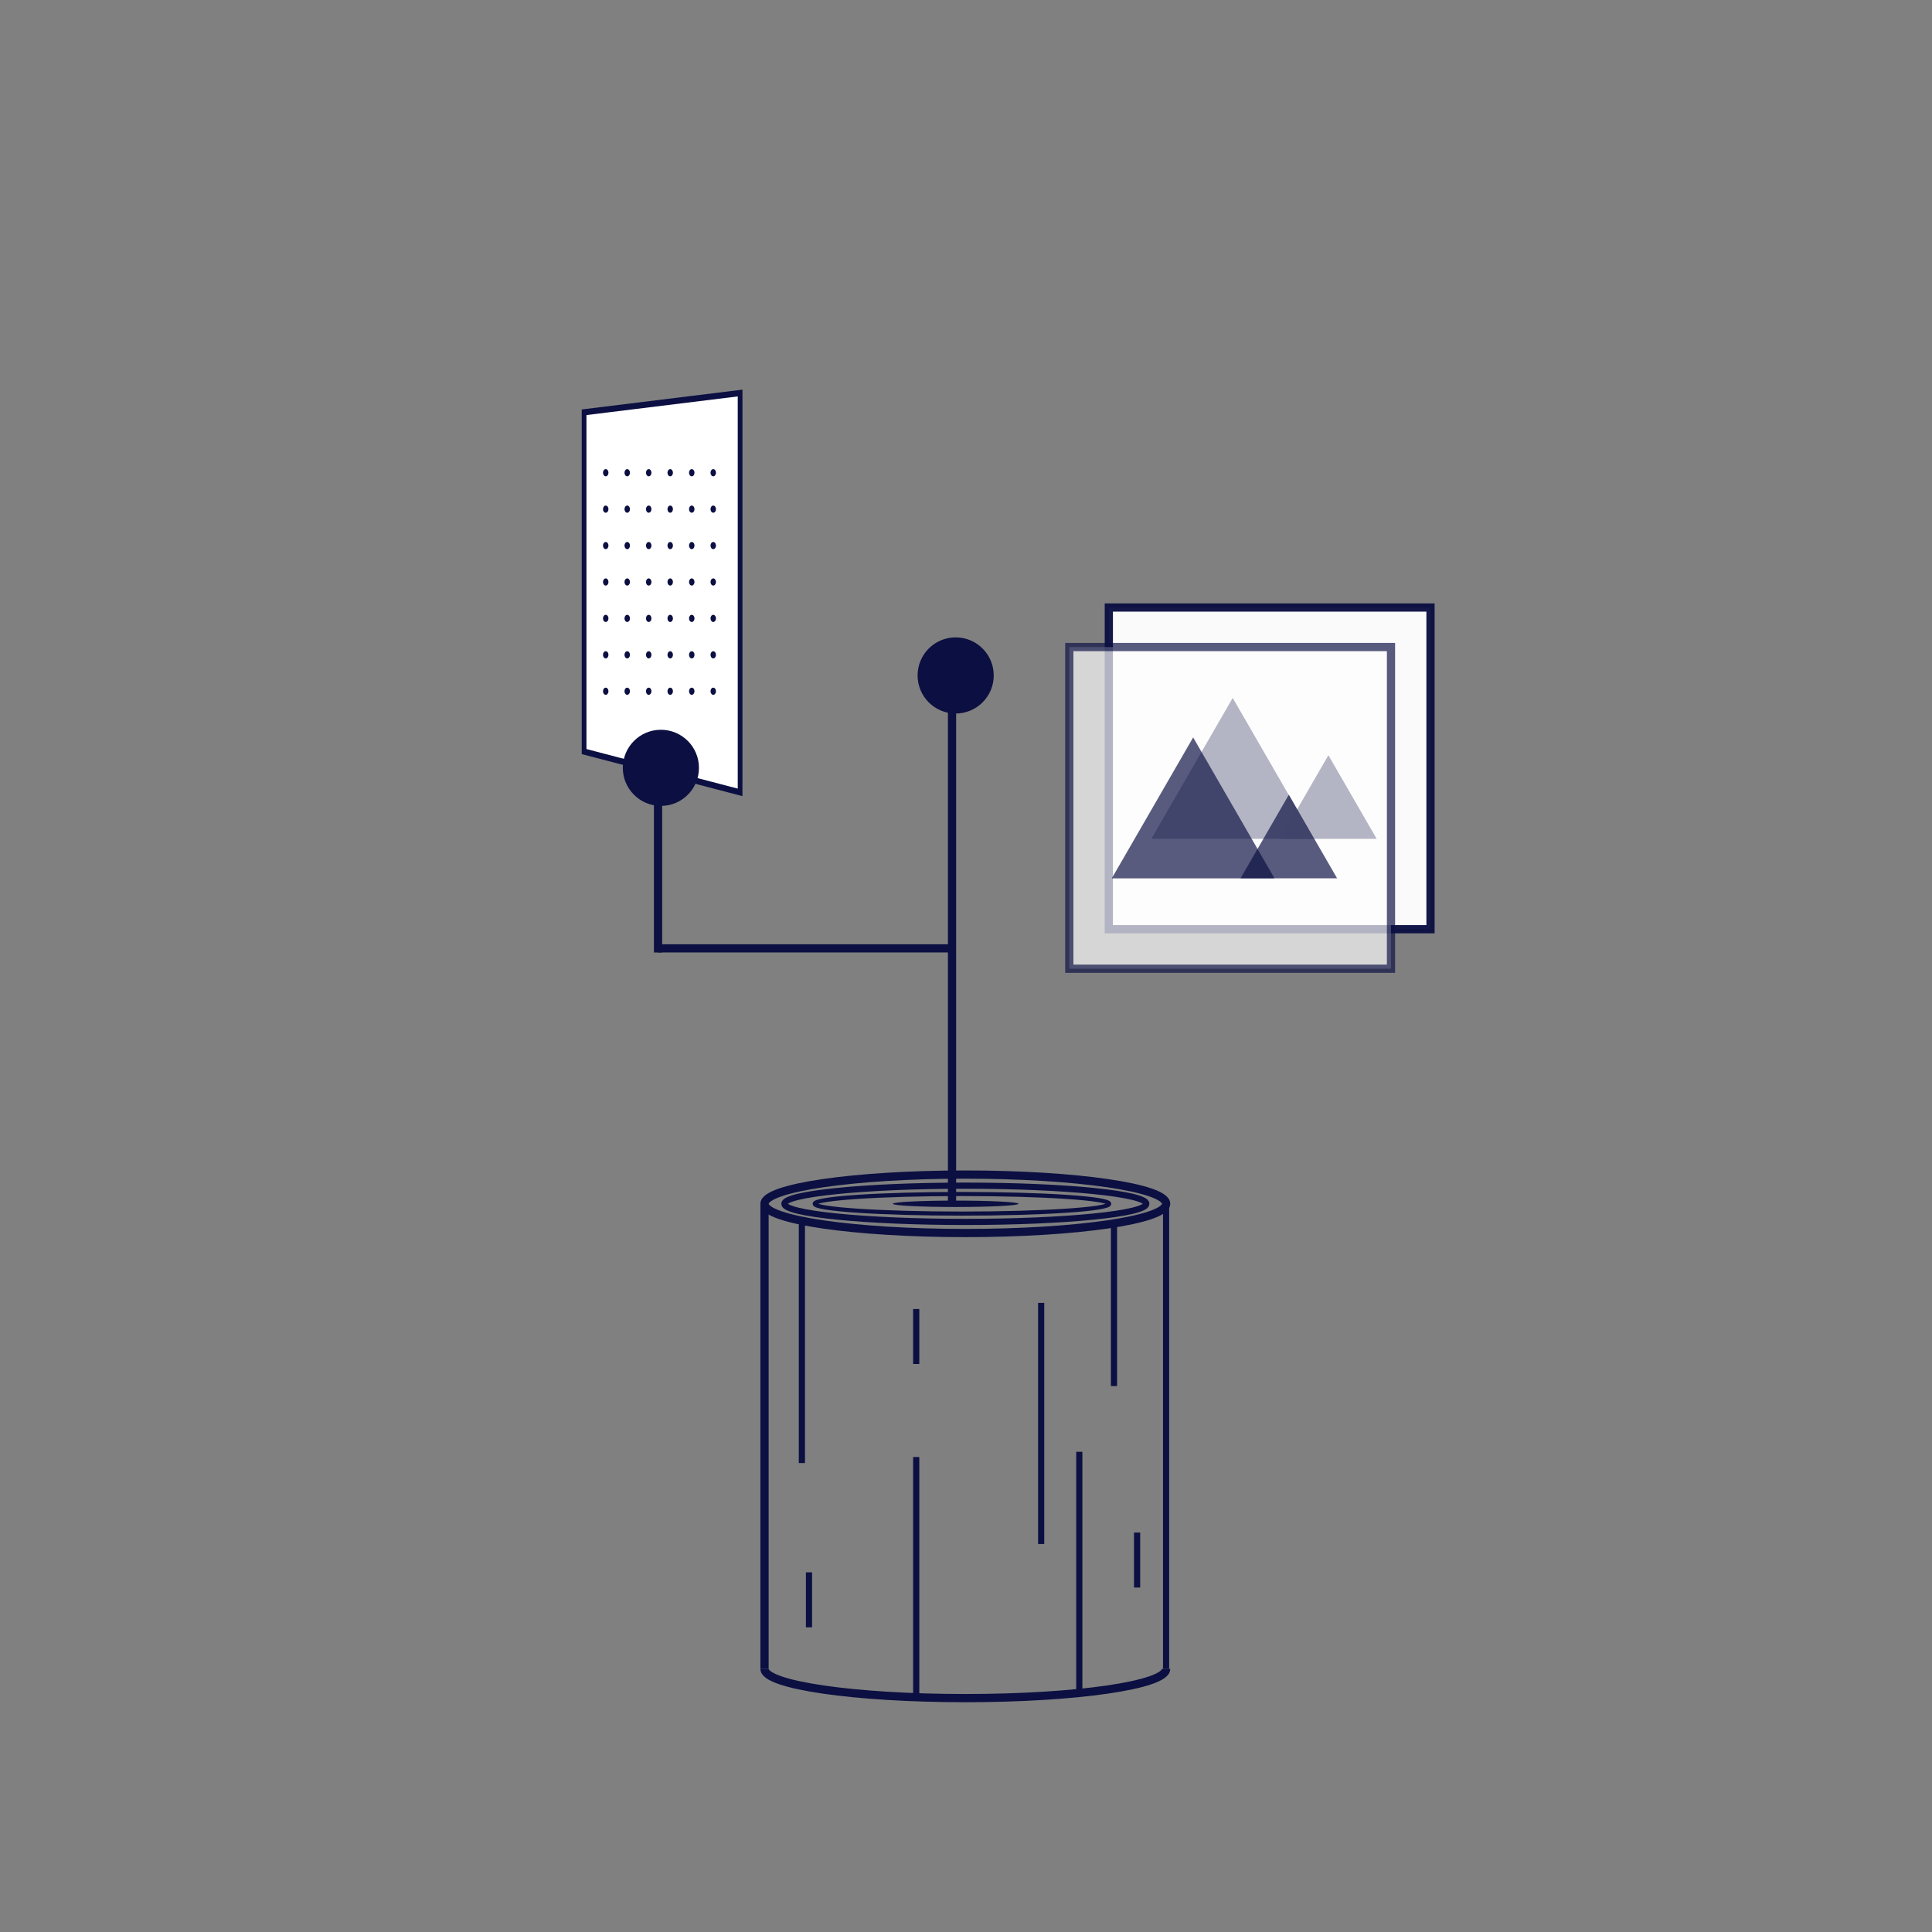 <?xml version="1.0" encoding="UTF-8" standalone="no" ?>
<!DOCTYPE svg PUBLIC "-//W3C//DTD SVG 1.1//EN" "http://www.w3.org/Graphics/SVG/1.1/DTD/svg11.dtd">
<svg xmlns="http://www.w3.org/2000/svg" xmlns:xlink="http://www.w3.org/1999/xlink" version="1.1" width="1080" height="1080" viewBox="0 0 1080 1080" xml:space="preserve">
<rect x="0" y="0" width="1080" height="1080" fill="#808080" stroke="none"/>
<desc>Created with Fabric.js 5.2.4</desc>
<defs>
</defs>
<rect x="0" y="0" width="100%" height="100%" fill="transparent"></rect>
<g transform="matrix(1 0 0 1 540 540)" id="56e0b898-faf8-46dc-a552-a70bc5e0e6c1"  >
<rect style="stroke: none; stroke-width: 1; stroke-dasharray: none; stroke-linecap: butt; stroke-dashoffset: 0; stroke-linejoin: miter; stroke-miterlimit: 4; fill: rgb(255,255,255); fill-rule: nonzero; opacity: 1; visibility: hidden;" vector-effect="non-scaling-stroke"  x="-540" y="-540" rx="0" ry="0" width="1080" height="1080" />
</g>
<g transform="matrix(1 0 0 1 540 540)" id="2f6acbdd-62bd-4096-957b-b30d4950085d"  >
</g>
<g transform="matrix(2.7 0 0 2.7 540 645.93)"  >
<g style=""   >
		<g transform="matrix(0.55 0 0 0.55 -45.79 175.84)" clip-path="url(#CLIPPATH_95)"  >
<clipPath id="CLIPPATH_95" >
	<rect transform="matrix(1.83 0 0 1.83 83.6 -321.06)" id="__lottie_element_1319" x="-200" y="-200" rx="0" ry="0" width="400" height="400" />
</clipPath>
<path style="stroke: none; stroke-width: 1; stroke-dasharray: none; stroke-linecap: butt; stroke-dashoffset: 0; stroke-linejoin: round; stroke-miterlimit: 4; fill: rgb(0,0,0); fill-rule: nonzero; opacity: 1;" vector-effect="non-scaling-stroke"  transform=" translate(-10.55, 12.09)" d="M 13.16 0 C 13.16 0 13.16 -19.65 13.16 -19.65 C 13.16 -19.65 20.19 -19.65 20.19 -19.65 C 20.19 -19.65 20.19 -24.18 20.19 -24.18 C 20.19 -24.18 0.91 -24.18 0.91 -24.18 C 0.91 -24.18 0.91 -19.65 0.91 -19.65 C 0.91 -19.65 7.98 -19.65 7.98 -19.65 C 7.98 -19.65 7.98 0 7.98 0 C 7.98 0 13.16 0 13.16 0 z" stroke-linecap="round" />
</g>
		<g transform="matrix(0.55 0 0 0.55 -34.57 177.67)" clip-path="url(#CLIPPATH_96)"  >
<clipPath id="CLIPPATH_96" >
	<rect transform="matrix(1.83 0 0 1.83 63.12 -324.39)" id="__lottie_element_1319" x="-200" y="-200" rx="0" ry="0" width="400" height="400" />
</clipPath>
<path style="stroke: none; stroke-width: 1; stroke-dasharray: none; stroke-linecap: butt; stroke-dashoffset: 0; stroke-linejoin: round; stroke-miterlimit: 4; fill: rgb(0,0,0); fill-rule: nonzero; opacity: 1;" vector-effect="non-scaling-stroke"  transform=" translate(-10.08, 8.76)" d="M 14.57 -10.44 C 14.57 -10.44 5.95 -10.44 5.95 -10.44 C 6.13 -12.18 7.36 -14.18 10.22 -14.18 C 13.27 -14.18 14.43 -12.11 14.57 -10.44 z M 10.51 0.43 C 13.23 0.43 15.99 -0.4 17.73 -1.99 C 17.73 -1.99 15.66 -5.04 15.66 -5.04 C 14.54 -3.95 12.51 -3.34 11.02 -3.34 C 8.05 -3.34 6.31 -5.11 5.98 -7.25 C 5.98 -7.25 19 -7.25 19 -7.25 C 19 -7.25 19 -8.34 19 -8.34 C 19 -14.03 15.48 -17.95 10.22 -17.95 C 4.93 -17.95 1.16 -13.85 1.16 -8.77 C 1.16 -3.15 5.18 0.43 10.51 0.43 z" stroke-linecap="round" />
</g>
		<g transform="matrix(0.55 0 0 0.55 -24.11 177.67)" clip-path="url(#CLIPPATH_97)"  >
<clipPath id="CLIPPATH_97" >
	<rect transform="matrix(1.83 0 0 1.83 44.03 -324.39)" id="__lottie_element_1319" x="-200" y="-200" rx="0" ry="0" width="400" height="400" />
</clipPath>
<path style="stroke: none; stroke-width: 1; stroke-dasharray: none; stroke-linecap: butt; stroke-dashoffset: 0; stroke-linejoin: round; stroke-miterlimit: 4; fill: rgb(0,0,0); fill-rule: nonzero; opacity: 1;" vector-effect="non-scaling-stroke"  transform=" translate(-9.27, 8.76)" d="M 10.44 0.43 C 14.03 0.43 16.21 -1.16 17.37 -2.76 C 17.37 -2.76 14.36 -5.58 14.36 -5.58 C 13.52 -4.39 12.25 -3.66 10.66 -3.66 C 7.87 -3.66 5.91 -5.73 5.91 -8.77 C 5.91 -11.82 7.87 -13.85 10.66 -13.85 C 12.25 -13.85 13.52 -13.2 14.36 -11.96 C 14.36 -11.96 17.37 -14.79 17.37 -14.79 C 16.21 -16.39 14.03 -17.95 10.44 -17.95 C 5.08 -17.95 1.16 -14.14 1.16 -8.77 C 1.16 -3.37 5.08 0.43 10.44 0.43 z" stroke-linecap="round" />
</g>
		<g transform="matrix(0.55 0 0 0.55 -13.59 175.84)" clip-path="url(#CLIPPATH_98)"  >
<clipPath id="CLIPPATH_98" >
	<rect transform="matrix(1.83 0 0 1.83 24.82 -321.06)" id="__lottie_element_1319" x="-200" y="-200" rx="0" ry="0" width="400" height="400" />
</clipPath>
<path style="stroke: none; stroke-width: 1; stroke-dasharray: none; stroke-linecap: butt; stroke-dashoffset: 0; stroke-linejoin: round; stroke-miterlimit: 4; fill: rgb(0,0,0); fill-rule: nonzero; opacity: 1;" vector-effect="non-scaling-stroke"  transform=" translate(-10.51, 12.09)" d="M 18.74 0 C 18.74 0 18.74 -12.44 18.74 -12.44 C 18.74 -15.84 16.89 -17.95 13.05 -17.95 C 10.19 -17.95 8.05 -16.57 6.92 -15.26 C 6.92 -15.26 6.92 -24.18 6.92 -24.18 C 6.92 -24.18 2.28 -24.18 2.28 -24.18 C 2.28 -24.18 2.28 0 2.28 0 C 2.28 0 6.92 0 6.92 0 C 6.92 0 6.92 -11.82 6.92 -11.82 C 7.69 -12.83 9.1 -13.85 10.91 -13.85 C 12.87 -13.85 14.14 -13.09 14.14 -10.66 C 14.14 -10.66 14.14 0 14.14 0 C 14.14 0 18.74 0 18.74 0 z" stroke-linecap="round" />
</g>
		<g transform="matrix(0.55 0 0 0.55 -2.16 177.55)" clip-path="url(#CLIPPATH_99)"  >
<clipPath id="CLIPPATH_99" >
	<rect transform="matrix(1.83 0 0 1.83 3.94 -324.18)" id="__lottie_element_1319" x="-200" y="-200" rx="0" ry="0" width="400" height="400" />
</clipPath>
<path style="stroke: none; stroke-width: 1; stroke-dasharray: none; stroke-linecap: butt; stroke-dashoffset: 0; stroke-linejoin: round; stroke-miterlimit: 4; fill: rgb(0,0,0); fill-rule: nonzero; opacity: 1;" vector-effect="non-scaling-stroke"  transform=" translate(-10.51, 8.97)" d="M 18.74 0 C 18.74 0 18.74 -12.36 18.74 -12.36 C 18.74 -15.77 16.89 -17.95 13.02 -17.95 C 10.19 -17.95 8.01 -16.57 6.89 -15.26 C 6.89 -15.26 6.89 -17.51 6.89 -17.51 C 6.89 -17.51 2.28 -17.51 2.28 -17.51 C 2.28 -17.51 2.28 0 2.28 0 C 2.28 0 6.89 0 6.89 0 C 6.89 0 6.89 -11.82 6.89 -11.82 C 7.69 -12.83 9.06 -13.85 10.88 -13.85 C 12.83 -13.85 14.1 -13.02 14.1 -10.59 C 14.1 -10.59 14.1 0 14.1 0 C 14.1 0 18.74 0 18.74 0 z" stroke-linecap="round" />
</g>
		<g transform="matrix(0.55 0 0 0.55 9.21 177.67)" clip-path="url(#CLIPPATH_100)"  >
<clipPath id="CLIPPATH_100" >
	<rect transform="matrix(1.83 0 0 1.83 -16.82 -324.39)" id="__lottie_element_1319" x="-200" y="-200" rx="0" ry="0" width="400" height="400" />
</clipPath>
<path style="stroke: none; stroke-width: 1; stroke-dasharray: none; stroke-linecap: butt; stroke-dashoffset: 0; stroke-linejoin: round; stroke-miterlimit: 4; fill: rgb(0,0,0); fill-rule: nonzero; opacity: 1;" vector-effect="non-scaling-stroke"  transform=" translate(-10.43, 8.76)" d="M 10.41 -3.66 C 7.54 -3.66 5.95 -6.02 5.95 -8.77 C 5.95 -11.49 7.54 -13.85 10.41 -13.85 C 13.31 -13.85 14.9 -11.49 14.9 -8.77 C 14.9 -6.02 13.31 -3.66 10.41 -3.66 z M 10.41 0.43 C 16.21 0.43 19.69 -3.81 19.69 -8.77 C 19.69 -13.74 16.21 -17.95 10.41 -17.95 C 4.64 -17.95 1.16 -13.74 1.16 -8.77 C 1.16 -3.81 4.64 0.43 10.41 0.43 z" stroke-linecap="round" />
</g>
		<g transform="matrix(0.55 0 0 0.55 17.35 175.84)" clip-path="url(#CLIPPATH_101)"  >
<clipPath id="CLIPPATH_101" >
	<rect transform="matrix(1.83 0 0 1.83 -31.68 -321.06)" id="__lottie_element_1319" x="-200" y="-200" rx="0" ry="0" width="400" height="400" />
</clipPath>
<path style="stroke: none; stroke-width: 1; stroke-dasharray: none; stroke-linecap: butt; stroke-dashoffset: 0; stroke-linejoin: round; stroke-miterlimit: 4; fill: rgb(0,0,0); fill-rule: nonzero; opacity: 1;" vector-effect="non-scaling-stroke"  transform=" translate(-4.58, 12.09)" d="M 6.89 0 C 6.89 0 6.89 -24.18 6.89 -24.18 C 6.89 -24.18 2.28 -24.18 2.28 -24.18 C 2.28 -24.18 2.28 0 2.28 0 C 2.28 0 6.89 0 6.89 0 z" stroke-linecap="round" />
</g>
		<g transform="matrix(0.55 0 0 0.55 25.54 177.67)" clip-path="url(#CLIPPATH_102)"  >
<clipPath id="CLIPPATH_102" >
	<rect transform="matrix(1.83 0 0 1.83 -46.63 -324.39)" id="__lottie_element_1319" x="-200" y="-200" rx="0" ry="0" width="400" height="400" />
</clipPath>
<path style="stroke: none; stroke-width: 1; stroke-dasharray: none; stroke-linecap: butt; stroke-dashoffset: 0; stroke-linejoin: round; stroke-miterlimit: 4; fill: rgb(0,0,0); fill-rule: nonzero; opacity: 1;" vector-effect="non-scaling-stroke"  transform=" translate(-10.43, 8.76)" d="M 10.41 -3.66 C 7.54 -3.66 5.95 -6.02 5.95 -8.77 C 5.95 -11.49 7.54 -13.85 10.41 -13.85 C 13.31 -13.85 14.9 -11.49 14.9 -8.77 C 14.9 -6.02 13.31 -3.66 10.41 -3.66 z M 10.41 0.43 C 16.21 0.43 19.69 -3.81 19.69 -8.77 C 19.69 -13.74 16.21 -17.95 10.41 -17.95 C 4.64 -17.95 1.16 -13.74 1.16 -8.77 C 1.16 -3.81 4.64 0.43 10.41 0.43 z" stroke-linecap="round" />
</g>
		<g transform="matrix(0.55 0 0 0.55 36.67 179.5)" clip-path="url(#CLIPPATH_103)"  >
<clipPath id="CLIPPATH_103" >
	<rect transform="matrix(1.83 0 0 1.83 -66.95 -327.73)" id="__lottie_element_1319" x="-200" y="-200" rx="0" ry="0" width="400" height="400" />
</clipPath>
<path style="stroke: none; stroke-width: 1; stroke-dasharray: none; stroke-linecap: butt; stroke-dashoffset: 0; stroke-linejoin: round; stroke-miterlimit: 4; fill: rgb(0,0,0); fill-rule: nonzero; opacity: 1;" vector-effect="non-scaling-stroke"  transform=" translate(-10.04, 5.42)" d="M 10.37 -4.21 C 7.72 -4.21 5.91 -6.02 5.91 -9.03 C 5.91 -12.04 7.72 -13.85 10.37 -13.85 C 11.86 -13.85 13.52 -13.02 14.32 -11.89 C 14.32 -11.89 14.32 -6.2 14.32 -6.2 C 13.52 -5.08 11.86 -4.21 10.37 -4.21 z M 9.46 7.11 C 13.78 7.11 18.93 5.47 18.93 -1.16 C 18.93 -1.16 18.93 -17.51 18.93 -17.51 C 18.93 -17.51 14.32 -17.51 14.32 -17.51 C 14.32 -17.51 14.32 -15.26 14.32 -15.26 C 12.91 -17.08 10.99 -17.95 8.88 -17.95 C 4.46 -17.95 1.16 -14.76 1.16 -9.03 C 1.16 -3.19 4.53 -0.15 8.88 -0.15 C 11.06 -0.15 12.94 -1.12 14.32 -2.86 C 14.32 -2.86 14.32 -1.16 14.32 -1.16 C 14.32 2.39 11.67 3.34 9.46 3.34 C 7.29 3.34 5.4 2.72 3.99 1.2 C 3.99 1.2 1.92 4.5 1.92 4.5 C 4.13 6.42 6.49 7.11 9.46 7.11 z" stroke-linecap="round" />
</g>
		<g transform="matrix(0.55 0 0 0.55 47.79 179.62)" clip-path="url(#CLIPPATH_104)"  >
<clipPath id="CLIPPATH_104" >
	<rect transform="matrix(1.83 0 0 1.83 -87.26 -327.95)" id="__lottie_element_1319" x="-200" y="-200" rx="0" ry="0" width="400" height="400" />
</clipPath>
<path style="stroke: none; stroke-width: 1; stroke-dasharray: none; stroke-linecap: butt; stroke-dashoffset: 0; stroke-linejoin: round; stroke-miterlimit: 4; fill: rgb(0,0,0); fill-rule: nonzero; opacity: 1;" vector-effect="non-scaling-stroke"  transform=" translate(-9.3, 5.2)" d="M 1.7 6.82 C 2.25 7 3.44 7.11 3.95 7.11 C 6.96 7.03 9.28 6.16 10.59 2.86 C 10.59 2.86 18.82 -17.51 18.82 -17.51 C 18.82 -17.51 13.89 -17.51 13.89 -17.51 C 13.89 -17.51 9.28 -5.33 9.28 -5.33 C 9.28 -5.33 4.71 -17.51 4.71 -17.51 C 4.71 -17.51 -0.22 -17.51 -0.22 -17.51 C -0.22 -17.51 6.89 0.22 6.89 0.22 C 6.89 0.22 6.24 1.74 6.24 1.74 C 5.8 2.68 5 3.01 3.81 3.01 C 3.37 3.01 2.76 2.9 2.36 2.72 C 2.36 2.72 1.7 6.82 1.7 6.82 z" stroke-linecap="round" />
</g>
		<g transform="matrix(1.7 0 0 1.7 -2.14 -99.39)" clip-path="url(#CLIPPATH_105)"  >
<clipPath id="CLIPPATH_105" >
	<rect transform="matrix(0.59 0 0 0.59 1.26 58.47)" id="__lottie_element_1319" x="-200" y="-200" rx="0" ry="0" width="400" height="400" />
</clipPath>
<path style="stroke: none; stroke-width: 1; stroke-dasharray: none; stroke-linecap: butt; stroke-dashoffset: 0; stroke-linejoin: miter; stroke-miterlimit: 4; fill: rgb(11,15,65); fill-rule: nonzero; opacity: 1;" vector-effect="non-scaling-stroke"  transform=" translate(0, 0)" d="M 4.386 0 C 4.386 2.422 2.422 4.386 0 4.386 C -2.423 4.386 -4.386 2.422 -4.386 0 C -4.386 -2.422 -2.423 -4.386 0 -4.386 C 2.422 -4.386 4.386 -2.422 4.386 0 z" stroke-linecap="round" />
</g>
		<g transform="matrix(1.7 0 0 1.7 -2.14 -99.39)" clip-path="url(#CLIPPATH_106)"  >
<clipPath id="CLIPPATH_106" >
	<rect transform="matrix(0.59 0 0 0.59 1.26 58.47)" id="__lottie_element_1319" x="-200" y="-200" rx="0" ry="0" width="400" height="400" />
</clipPath>
<path style="stroke: rgb(11,15,65); stroke-width: 0.5; stroke-dasharray: none; stroke-linecap: butt; stroke-dashoffset: 0; stroke-linejoin: miter; stroke-miterlimit: 10; fill: rgb(0,0,0); fill-opacity: 0; fill-rule: nonzero; opacity: 1;" vector-effect="non-scaling-stroke"  transform=" translate(0, 0)" d="M 4.386 0 C 4.386 2.422 2.422 4.386 0 4.386 C -2.423 4.386 -4.386 2.422 -4.386 0 C -4.386 -2.422 -2.423 -4.386 0 -4.386 C 2.422 -4.386 4.386 -2.422 4.386 0 z" stroke-linecap="round" />
</g>
		<g transform="matrix(1.7 0 0 1.7 -2.89 -41.36)" clip-path="url(#CLIPPATH_107)"  >
<clipPath id="CLIPPATH_107" >
	<rect transform="matrix(0.59 0 0 0.59 1.7 24.33)" id="__lottie_element_1319" x="-200" y="-200" rx="0" ry="0" width="400" height="400" />
</clipPath>
<path style="stroke: rgb(11,15,65); stroke-width: 1; stroke-dasharray: none; stroke-linecap: butt; stroke-dashoffset: 0; stroke-linejoin: miter; stroke-miterlimit: 10; fill: rgb(0,0,0); fill-opacity: 0; fill-rule: nonzero; opacity: 1;" vector-effect="non-scaling-stroke"  transform=" translate(-113.51, -96.17)" d="M 113.508 65.962 C 113.508 65.962 113.508 126.382 113.508 126.382" stroke-linecap="round" />
</g>
		<g transform="matrix(1.7 0 0 1.7 -0.14 10)" clip-path="url(#CLIPPATH_108)"  >
<clipPath id="CLIPPATH_108" >
	<rect transform="matrix(0.59 0 0 0.59 0.08 -5.88)" id="__lottie_element_1319" x="-200" y="-200" rx="0" ry="0" width="400" height="400" />
</clipPath>
<path style="stroke: rgb(11,15,65); stroke-width: 1; stroke-dasharray: none; stroke-linecap: butt; stroke-dashoffset: 0; stroke-linejoin: miter; stroke-miterlimit: 10; fill: rgb(0,0,0); fill-opacity: 0; fill-rule: nonzero; opacity: 1;" vector-effect="non-scaling-stroke"  transform=" translate(0, 0)" d="M 24.457 -0.001 C 24.457 1.965 13.507 3.56 0 3.56 C -13.507 3.56 -24.457 1.965 -24.457 -0.001 C -24.457 -1.966 -13.507 -3.56 0 -3.56 C 13.507 -3.56 24.457 -1.966 24.457 -0.001 z" stroke-linecap="round" />
</g>
		<g transform="matrix(1.7 0 0 1.7 -0.14 10)" clip-path="url(#CLIPPATH_109)"  >
<clipPath id="CLIPPATH_109" >
	<rect transform="matrix(0.59 0 0 0.59 0.08 -5.88)" id="__lottie_element_1319" x="-200" y="-200" rx="0" ry="0" width="400" height="400" />
</clipPath>
<path style="stroke: rgb(11,15,65); stroke-width: 0.75; stroke-dasharray: none; stroke-linecap: butt; stroke-dashoffset: 0; stroke-linejoin: miter; stroke-miterlimit: 10; fill: rgb(0,0,0); fill-opacity: 0; fill-rule: nonzero; opacity: 1;" vector-effect="non-scaling-stroke"  transform=" translate(0, 0)" d="M 22.042 -0.001 C 22.042 1.219 12.173 2.208 0 2.208 C -12.174 2.208 -22.042 1.219 -22.042 -0.001 C -22.042 -1.22 -12.174 -2.208 0 -2.208 C 12.173 -2.208 22.042 -1.22 22.042 -0.001 z" stroke-linecap="round" />
</g>
		<g transform="matrix(1.7 0 0 1.7 -0.84 10)" clip-path="url(#CLIPPATH_110)"  >
<clipPath id="CLIPPATH_110" >
	<rect transform="matrix(0.59 0 0 0.59 0.49 -5.88)" id="__lottie_element_1319" x="-200" y="-200" rx="0" ry="0" width="400" height="400" />
</clipPath>
<path style="stroke: rgb(11,15,65); stroke-width: 0.5; stroke-dasharray: none; stroke-linecap: butt; stroke-dashoffset: 0; stroke-linejoin: miter; stroke-miterlimit: 10; fill: rgb(0,0,0); fill-opacity: 0; fill-rule: nonzero; opacity: 1;" vector-effect="non-scaling-stroke"  transform=" translate(0, 0)" d="M 17.936 -0.001 C 17.936 0.659 9.907 1.194 0 1.194 C -9.905 1.194 -17.936 0.659 -17.936 -0.001 C -17.936 -0.661 -9.905 -1.194 0 -1.194 C 9.907 -1.194 17.936 -0.661 17.936 -0.001 z" stroke-linecap="round" />
</g>
		<g transform="matrix(1.7 0 0 1.7 -0.14 109.32)" clip-path="url(#CLIPPATH_111)"  >
<clipPath id="CLIPPATH_111" >
	<rect transform="matrix(0.59 0 0 0.59 0.08 -64.31)" id="__lottie_element_1319" x="-200" y="-200" rx="0" ry="0" width="400" height="400" />
</clipPath>
<path style="stroke: rgb(11,15,65); stroke-width: 1; stroke-dasharray: none; stroke-linecap: butt; stroke-dashoffset: 0; stroke-linejoin: miter; stroke-miterlimit: 10; fill: rgb(0,0,0); fill-opacity: 0; fill-rule: nonzero; opacity: 1;" vector-effect="non-scaling-stroke"  transform=" translate(0, 0)" d="M 24.457 -1.779 C 24.457 0.187 13.507 1.779 0 1.779 C -13.507 1.779 -24.457 0.187 -24.457 -1.779" stroke-linecap="round" />
</g>
		<g transform="matrix(1.7 0 0 1.7 -41.72 58.15)" clip-path="url(#CLIPPATH_112)"  >
<clipPath id="CLIPPATH_112" >
	<rect transform="matrix(0.59 0 0 0.59 24.54 -34.21)" id="__lottie_element_1319" x="-200" y="-200" rx="0" ry="0" width="400" height="400" />
</clipPath>
<path style="stroke: rgb(11,15,65); stroke-width: 1; stroke-dasharray: none; stroke-linecap: butt; stroke-dashoffset: 0; stroke-linejoin: miter; stroke-miterlimit: 10; fill: rgb(0,0,0); fill-opacity: 0; fill-rule: nonzero; opacity: 1;" vector-effect="non-scaling-stroke"  transform=" translate(-90.66, -154.71)" d="M 90.664 126.382 C 90.664 126.382 90.664 183.028 90.664 183.028" stroke-linecap="round" />
</g>
		<g transform="matrix(1.7 0 0 1.7 41.43 58.15)" clip-path="url(#CLIPPATH_113)"  >
<clipPath id="CLIPPATH_113" >
	<rect transform="matrix(0.59 0 0 0.59 -24.37 -34.21)" id="__lottie_element_1319" x="-200" y="-200" rx="0" ry="0" width="400" height="400" />
</clipPath>
<path style="stroke: rgb(11,15,65); stroke-width: 0.75; stroke-dasharray: none; stroke-linecap: butt; stroke-dashoffset: 0; stroke-linejoin: miter; stroke-miterlimit: 10; fill: rgb(0,0,0); fill-opacity: 0; fill-rule: nonzero; opacity: 1;" vector-effect="non-scaling-stroke"  transform=" translate(-139.58, -154.71)" d="M 139.578 126.382 C 139.578 126.382 139.578 183.028 139.578 183.028" stroke-linecap="round" />
</g>
		<g transform="matrix(1.7 0 0 1.7 -2.14 10)" clip-path="url(#CLIPPATH_114)"  >
<clipPath id="CLIPPATH_114" >
	<rect transform="matrix(0.59 0 0 0.59 1.26 -5.88)" id="__lottie_element_1319" x="-200" y="-200" rx="0" ry="0" width="400" height="400" />
</clipPath>
<path style="stroke: none; stroke-width: 1; stroke-dasharray: none; stroke-linecap: butt; stroke-dashoffset: 0; stroke-linejoin: miter; stroke-miterlimit: 4; fill: rgb(11,15,65); fill-rule: nonzero; opacity: 1;" vector-effect="non-scaling-stroke"  transform=" translate(0, 0)" d="M 7.654 -0.001 C 7.654 0.214 4.227 0.39 0 0.39 C -4.227 0.39 -7.654 0.214 -7.654 -0.001 C -7.654 -0.215 -4.227 -0.39 0 -0.39 C 4.227 -0.39 7.654 -0.215 7.654 -0.001 z" stroke-linecap="round" />
</g>
		<g transform="matrix(1.7 0 0 1.7 -33.97 38.71)" clip-path="url(#CLIPPATH_115)"  >
<clipPath id="CLIPPATH_115" >
	<rect transform="matrix(0.59 0 0 0.59 19.98 -22.77)" id="__lottie_element_1319" x="-200" y="-200" rx="0" ry="0" width="400" height="400" />
</clipPath>
<path style="stroke: rgb(11,15,65); stroke-width: 0.75; stroke-dasharray: none; stroke-linecap: butt; stroke-dashoffset: 0; stroke-linejoin: miter; stroke-miterlimit: 10; fill: rgb(0,0,0); fill-opacity: 0; fill-rule: nonzero; opacity: 1;" vector-effect="non-scaling-stroke"  transform=" translate(-95.23, -143.27)" d="M 95.226 128.59 C 95.226 128.59 95.226 157.955 95.226 157.955" stroke-linecap="round" />
</g>
		<g transform="matrix(1.7 0 0 1.7 -10.3 87.39)" clip-path="url(#CLIPPATH_116)"  >
<clipPath id="CLIPPATH_116" >
	<rect transform="matrix(0.59 0 0 0.59 6.06 -51.4)" id="__lottie_element_1319" x="-200" y="-200" rx="0" ry="0" width="400" height="400" />
</clipPath>
<path style="stroke: rgb(11,15,65); stroke-width: 0.75; stroke-dasharray: none; stroke-linecap: butt; stroke-dashoffset: 0; stroke-linejoin: miter; stroke-miterlimit: 10; fill: rgb(0,0,0); fill-opacity: 0; fill-rule: nonzero; opacity: 1;" vector-effect="non-scaling-stroke"  transform=" translate(-109.15, -171.9)" d="M 109.146 157.221 C 109.146 157.221 109.146 186.586 109.146 186.586" stroke-linecap="round" />
</g>
		<g transform="matrix(1.7 0 0 1.7 -32.5 91.99)" clip-path="url(#CLIPPATH_117)"  >
<clipPath id="CLIPPATH_117" >
	<rect transform="matrix(0.59 0 0 0.59 19.12 -54.11)" id="__lottie_element_1319" x="-200" y="-200" rx="0" ry="0" width="400" height="400" />
</clipPath>
<path style="stroke: rgb(11,15,65); stroke-width: 0.75; stroke-dasharray: none; stroke-linecap: butt; stroke-dashoffset: 0; stroke-linejoin: miter; stroke-miterlimit: 10; fill: rgb(0,0,0); fill-opacity: 0; fill-rule: nonzero; opacity: 1;" vector-effect="non-scaling-stroke"  transform=" translate(-96.09, -174.61)" d="M 96.086 171.264 C 96.086 171.264 96.086 177.959 96.086 177.959" stroke-linecap="round" />
</g>
		<g transform="matrix(1.7 0 0 1.7 -10.3 37.48)" clip-path="url(#CLIPPATH_118)"  >
<clipPath id="CLIPPATH_118" >
	<rect transform="matrix(0.59 0 0 0.59 6.06 -22.05)" id="__lottie_element_1319" x="-200" y="-200" rx="0" ry="0" width="400" height="400" />
</clipPath>
<path style="stroke: rgb(11,15,65); stroke-width: 0.75; stroke-dasharray: none; stroke-linecap: butt; stroke-dashoffset: 0; stroke-linejoin: miter; stroke-miterlimit: 10; fill: rgb(0,0,0); fill-opacity: 0; fill-rule: nonzero; opacity: 1;" vector-effect="non-scaling-stroke"  transform=" translate(-109.15, -142.55)" d="M 109.146 139.202 C 109.146 139.202 109.146 145.898 109.146 145.898" stroke-linecap="round" />
</g>
		<g transform="matrix(1.7 0 0 1.7 35.43 83.75)" clip-path="url(#CLIPPATH_119)"  >
<clipPath id="CLIPPATH_119" >
	<rect transform="matrix(0.59 0 0 0.59 -20.84 -49.26)" id="__lottie_element_1319" x="-200" y="-200" rx="0" ry="0" width="400" height="400" />
</clipPath>
<path style="stroke: rgb(11,15,65); stroke-width: 0.75; stroke-dasharray: none; stroke-linecap: butt; stroke-dashoffset: 0; stroke-linejoin: miter; stroke-miterlimit: 10; fill: rgb(0,0,0); fill-opacity: 0; fill-rule: nonzero; opacity: 1;" vector-effect="non-scaling-stroke"  transform=" translate(-136.05, -169.76)" d="M 136.046 166.416 C 136.046 166.416 136.046 173.112 136.046 173.112" stroke-linecap="round" />
</g>
		<g transform="matrix(1.7 0 0 1.7 23.46 86.3)" clip-path="url(#CLIPPATH_120)"  >
<clipPath id="CLIPPATH_120" >
	<rect transform="matrix(0.59 0 0 0.59 -13.8 -50.76)" id="__lottie_element_1319" x="-200" y="-200" rx="0" ry="0" width="400" height="400" />
</clipPath>
<path style="stroke: rgb(11,15,65); stroke-width: 0.75; stroke-dasharray: none; stroke-linecap: butt; stroke-dashoffset: 0; stroke-linejoin: miter; stroke-miterlimit: 10; fill: rgb(0,0,0); fill-opacity: 0; fill-rule: nonzero; opacity: 1;" vector-effect="non-scaling-stroke"  transform=" translate(-129.01, -171.26)" d="M 129.008 156.582 C 129.008 156.582 129.008 185.947 129.008 185.947" stroke-linecap="round" />
</g>
		<g transform="matrix(1.7 0 0 1.7 15.56 55.48)" clip-path="url(#CLIPPATH_121)"  >
<clipPath id="CLIPPATH_121" >
	<rect transform="matrix(0.59 0 0 0.59 -9.16 -32.64)" id="__lottie_element_1319" x="-200" y="-200" rx="0" ry="0" width="400" height="400" />
</clipPath>
<path style="stroke: rgb(11,15,65); stroke-width: 0.75; stroke-dasharray: none; stroke-linecap: butt; stroke-dashoffset: 0; stroke-linejoin: miter; stroke-miterlimit: 10; fill: rgb(0,0,0); fill-opacity: 0; fill-rule: nonzero; opacity: 1;" vector-effect="non-scaling-stroke"  transform=" translate(-124.36, -153.14)" d="M 124.361 138.454 C 124.361 138.454 124.361 167.819 124.361 167.819" stroke-linecap="round" />
</g>
		<g transform="matrix(1.7 0 0 1.7 30.64 30.74)" clip-path="url(#CLIPPATH_122)"  >
<clipPath id="CLIPPATH_122" >
	<rect transform="matrix(0.59 0 0 0.59 -18.02 -18.08)" id="__lottie_element_1319" x="-200" y="-200" rx="0" ry="0" width="400" height="400" />
</clipPath>
<path style="stroke: rgb(11,15,65); stroke-width: 0.75; stroke-dasharray: none; stroke-linecap: butt; stroke-dashoffset: 0; stroke-linejoin: miter; stroke-miterlimit: 10; fill: rgb(0,0,0); fill-opacity: 0; fill-rule: nonzero; opacity: 1;" vector-effect="non-scaling-stroke"  transform=" translate(-133.23, -138.58)" d="M 133.23 128.59 C 133.23 128.59 133.23 148.576 133.23 148.576" stroke-linecap="round" />
</g>
		<g transform="matrix(1.7 0 0 1.7 -33.33 -42.89)" clip-path="url(#CLIPPATH_123)"  >
<clipPath id="CLIPPATH_123" >
	<rect transform="matrix(0.59 0 0 0.59 19.6 25.23)" id="__lottie_element_1319" x="-200" y="-200" rx="0" ry="0" width="400" height="400" />
</clipPath>
<path style="stroke: rgb(11,15,65); stroke-width: 1; stroke-dasharray: none; stroke-linecap: butt; stroke-dashoffset: 0; stroke-linejoin: miter; stroke-miterlimit: 10; fill: rgb(0,0,0); fill-opacity: 0; fill-rule: nonzero; opacity: 1;" vector-effect="non-scaling-stroke"  transform=" translate(-95.6, -95.27)" d="M 113.508 95.271 C 113.508 95.271 77.695 95.271 77.695 95.271" stroke-linecap="round" />
</g>
		<g transform="matrix(1.7 0 0 1.7 -63.77 -57.47)" clip-path="url(#CLIPPATH_124)"  >
<clipPath id="CLIPPATH_124" >
	<rect transform="matrix(0.59 0 0 0.59 37.51 33.81)" id="__lottie_element_1319" x="-200" y="-200" rx="0" ry="0" width="400" height="400" />
</clipPath>
<path style="stroke: rgb(11,15,65); stroke-width: 1; stroke-dasharray: none; stroke-linecap: butt; stroke-dashoffset: 0; stroke-linejoin: miter; stroke-miterlimit: 10; fill: rgb(0,0,0); fill-opacity: 0; fill-rule: nonzero; opacity: 1;" vector-effect="non-scaling-stroke"  transform=" translate(-77.69, -86.69)" d="M 77.695 77.615 C 77.695 77.615 77.695 95.772 77.695 95.772" stroke-linecap="round" />
</g>
		<g transform="matrix(-1.3 0 0 1.7 -62.92 -116.52)" clip-path="url(#CLIPPATH_125)"  >
<clipPath id="CLIPPATH_125" >
	<rect transform="matrix(-0.77 0 0 0.59 -48.49 68.54)" id="__lottie_element_1319" x="-200" y="-200" rx="0" ry="0" width="400" height="400" />
</clipPath>
<path style="stroke: none; stroke-width: 1; stroke-dasharray: none; stroke-linecap: butt; stroke-dashoffset: 0; stroke-linejoin: miter; stroke-miterlimit: 4; fill: rgb(255,255,255); fill-rule: nonzero; opacity: 1;" vector-effect="non-scaling-stroke"  transform=" translate(0, 0)" d="M 12.422 19.348 C 12.422 19.348 -12.422 24.317 -12.422 24.317 C -12.422 24.317 -12.422 -24.317 -12.422 -24.317 C -12.422 -24.317 12.422 -21.976 12.422 -21.976 C 12.422 -21.976 12.422 19.348 12.422 19.348 z" stroke-linecap="round" />
</g>
		<g transform="matrix(-1.3 0 0 1.7 -62.92 -116.52)" clip-path="url(#CLIPPATH_126)"  >
<clipPath id="CLIPPATH_126" >
	<rect transform="matrix(-0.77 0 0 0.59 -48.49 68.54)" id="__lottie_element_1319" x="-200" y="-200" rx="0" ry="0" width="400" height="400" />
</clipPath>
<path style="stroke: rgb(11,15,65); stroke-width: 0.75; stroke-dasharray: none; stroke-linecap: butt; stroke-dashoffset: 0; stroke-linejoin: miter; stroke-miterlimit: 10; fill: rgb(0,0,0); fill-opacity: 0; fill-rule: nonzero; opacity: 1;" vector-effect="non-scaling-stroke"  transform=" translate(0, 0)" d="M 12.422 19.348 C 12.422 19.348 -12.422 24.317 -12.422 24.317 C -12.422 24.317 -12.422 -24.317 -12.422 -24.317 C -12.422 -24.317 12.422 -21.976 12.422 -21.976 C 12.422 -21.976 12.422 19.348 12.422 19.348 z" stroke-linecap="round" />
</g>
		<g transform="matrix(-1.3 0 0 1.7 -52.33 -141.36)" clip-path="url(#CLIPPATH_127)"  >
<clipPath id="CLIPPATH_127" >
	<rect transform="matrix(-0.77 0 0 0.59 -40.33 83.15)" id="__lottie_element_1319" x="-200" y="-200" rx="0" ry="0" width="400" height="400" />
</clipPath>
<path style="stroke: none; stroke-width: 1; stroke-dasharray: none; stroke-linecap: butt; stroke-dashoffset: 0; stroke-linejoin: miter; stroke-miterlimit: 4; fill: rgb(11,15,65); fill-rule: nonzero; opacity: 1;" vector-effect="non-scaling-stroke"  transform=" translate(0, 0)" d="M 0.436 0 C 0.436 0.24 0.24 0.436 -0.001 0.436 C -0.241 0.436 -0.436 0.24 -0.436 0 C -0.436 -0.241 -0.241 -0.436 -0.001 -0.436 C 0.24 -0.436 0.436 -0.241 0.436 0 z" stroke-linecap="round" />
</g>
		<g transform="matrix(-1.3 0 0 1.7 -56.78 -141.36)" clip-path="url(#CLIPPATH_128)"  >
<clipPath id="CLIPPATH_128" >
	<rect transform="matrix(-0.77 0 0 0.59 -43.76 83.15)" id="__lottie_element_1319" x="-200" y="-200" rx="0" ry="0" width="400" height="400" />
</clipPath>
<path style="stroke: none; stroke-width: 1; stroke-dasharray: none; stroke-linecap: butt; stroke-dashoffset: 0; stroke-linejoin: miter; stroke-miterlimit: 4; fill: rgb(11,15,65); fill-rule: nonzero; opacity: 1;" vector-effect="non-scaling-stroke"  transform=" translate(0, 0)" d="M 0.436 0 C 0.436 0.24 0.24 0.436 -0.001 0.436 C -0.241 0.436 -0.436 0.24 -0.436 0 C -0.436 -0.241 -0.241 -0.436 -0.001 -0.436 C 0.24 -0.436 0.436 -0.241 0.436 0 z" stroke-linecap="round" />
</g>
		<g transform="matrix(-1.3 0 0 1.7 -61.24 -141.36)" clip-path="url(#CLIPPATH_129)"  >
<clipPath id="CLIPPATH_129" >
	<rect transform="matrix(-0.77 0 0 0.59 -47.2 83.15)" id="__lottie_element_1319" x="-200" y="-200" rx="0" ry="0" width="400" height="400" />
</clipPath>
<path style="stroke: none; stroke-width: 1; stroke-dasharray: none; stroke-linecap: butt; stroke-dashoffset: 0; stroke-linejoin: miter; stroke-miterlimit: 4; fill: rgb(11,15,65); fill-rule: nonzero; opacity: 1;" vector-effect="non-scaling-stroke"  transform=" translate(0, 0)" d="M 0.436 0 C 0.436 0.24 0.24 0.436 -0.001 0.436 C -0.241 0.436 -0.436 0.24 -0.436 0 C -0.436 -0.241 -0.241 -0.436 -0.001 -0.436 C 0.24 -0.436 0.436 -0.241 0.436 0 z" stroke-linecap="round" />
</g>
		<g transform="matrix(-1.3 0 0 1.7 -65.69 -141.36)" clip-path="url(#CLIPPATH_130)"  >
<clipPath id="CLIPPATH_130" >
	<rect transform="matrix(-0.77 0 0 0.59 -50.63 83.15)" id="__lottie_element_1319" x="-200" y="-200" rx="0" ry="0" width="400" height="400" />
</clipPath>
<path style="stroke: none; stroke-width: 1; stroke-dasharray: none; stroke-linecap: butt; stroke-dashoffset: 0; stroke-linejoin: miter; stroke-miterlimit: 4; fill: rgb(11,15,65); fill-rule: nonzero; opacity: 1;" vector-effect="non-scaling-stroke"  transform=" translate(0, 0)" d="M 0.436 0 C 0.436 0.24 0.24 0.436 -0.001 0.436 C -0.241 0.436 -0.436 0.24 -0.436 0 C -0.436 -0.241 -0.241 -0.436 -0.001 -0.436 C 0.24 -0.436 0.436 -0.241 0.436 0 z" stroke-linecap="round" />
</g>
		<g transform="matrix(-1.3 0 0 1.7 -70.14 -141.36)" clip-path="url(#CLIPPATH_131)"  >
<clipPath id="CLIPPATH_131" >
	<rect transform="matrix(-0.77 0 0 0.59 -54.06 83.15)" id="__lottie_element_1319" x="-200" y="-200" rx="0" ry="0" width="400" height="400" />
</clipPath>
<path style="stroke: none; stroke-width: 1; stroke-dasharray: none; stroke-linecap: butt; stroke-dashoffset: 0; stroke-linejoin: miter; stroke-miterlimit: 4; fill: rgb(11,15,65); fill-rule: nonzero; opacity: 1;" vector-effect="non-scaling-stroke"  transform=" translate(0, 0)" d="M 0.436 0 C 0.436 0.24 0.241 0.436 0.001 0.436 C -0.24 0.436 -0.436 0.24 -0.436 0 C -0.436 -0.241 -0.24 -0.436 0.001 -0.436 C 0.241 -0.436 0.436 -0.241 0.436 0 z" stroke-linecap="round" />
</g>
		<g transform="matrix(-1.3 0 0 1.7 -74.59 -141.36)" clip-path="url(#CLIPPATH_132)"  >
<clipPath id="CLIPPATH_132" >
	<rect transform="matrix(-0.77 0 0 0.59 -57.49 83.15)" id="__lottie_element_1319" x="-200" y="-200" rx="0" ry="0" width="400" height="400" />
</clipPath>
<path style="stroke: none; stroke-width: 1; stroke-dasharray: none; stroke-linecap: butt; stroke-dashoffset: 0; stroke-linejoin: miter; stroke-miterlimit: 4; fill: rgb(11,15,65); fill-rule: nonzero; opacity: 1;" vector-effect="non-scaling-stroke"  transform=" translate(0, 0)" d="M 0.436 0 C 0.436 0.24 0.24 0.436 -0.001 0.436 C -0.241 0.436 -0.436 0.24 -0.436 0 C -0.436 -0.241 -0.241 -0.436 -0.001 -0.436 C 0.24 -0.436 0.436 -0.241 0.436 0 z" stroke-linecap="round" />
</g>
		<g transform="matrix(-1.3 0 0 1.7 -52.33 -133.82)" clip-path="url(#CLIPPATH_133)"  >
<clipPath id="CLIPPATH_133" >
	<rect transform="matrix(-0.77 0 0 0.59 -40.33 78.71)" id="__lottie_element_1319" x="-200" y="-200" rx="0" ry="0" width="400" height="400" />
</clipPath>
<path style="stroke: none; stroke-width: 1; stroke-dasharray: none; stroke-linecap: butt; stroke-dashoffset: 0; stroke-linejoin: miter; stroke-miterlimit: 4; fill: rgb(11,15,65); fill-rule: nonzero; opacity: 1;" vector-effect="non-scaling-stroke"  transform=" translate(0, 0)" d="M 0.436 0 C 0.436 0.241 0.24 0.436 -0.001 0.436 C -0.241 0.436 -0.436 0.241 -0.436 0 C -0.436 -0.24 -0.241 -0.436 -0.001 -0.436 C 0.24 -0.436 0.436 -0.24 0.436 0 z" stroke-linecap="round" />
</g>
		<g transform="matrix(-1.3 0 0 1.7 -56.78 -133.82)" clip-path="url(#CLIPPATH_134)"  >
<clipPath id="CLIPPATH_134" >
	<rect transform="matrix(-0.77 0 0 0.59 -43.76 78.71)" id="__lottie_element_1319" x="-200" y="-200" rx="0" ry="0" width="400" height="400" />
</clipPath>
<path style="stroke: none; stroke-width: 1; stroke-dasharray: none; stroke-linecap: butt; stroke-dashoffset: 0; stroke-linejoin: miter; stroke-miterlimit: 4; fill: rgb(11,15,65); fill-rule: nonzero; opacity: 1;" vector-effect="non-scaling-stroke"  transform=" translate(0, 0)" d="M 0.436 0 C 0.436 0.241 0.24 0.436 -0.001 0.436 C -0.241 0.436 -0.436 0.241 -0.436 0 C -0.436 -0.24 -0.241 -0.436 -0.001 -0.436 C 0.24 -0.436 0.436 -0.24 0.436 0 z" stroke-linecap="round" />
</g>
		<g transform="matrix(-1.3 0 0 1.7 -61.24 -133.82)" clip-path="url(#CLIPPATH_135)"  >
<clipPath id="CLIPPATH_135" >
	<rect transform="matrix(-0.77 0 0 0.59 -47.2 78.71)" id="__lottie_element_1319" x="-200" y="-200" rx="0" ry="0" width="400" height="400" />
</clipPath>
<path style="stroke: none; stroke-width: 1; stroke-dasharray: none; stroke-linecap: butt; stroke-dashoffset: 0; stroke-linejoin: miter; stroke-miterlimit: 4; fill: rgb(11,15,65); fill-rule: nonzero; opacity: 1;" vector-effect="non-scaling-stroke"  transform=" translate(0, 0)" d="M 0.436 0 C 0.436 0.241 0.24 0.436 -0.001 0.436 C -0.241 0.436 -0.436 0.241 -0.436 0 C -0.436 -0.24 -0.241 -0.436 -0.001 -0.436 C 0.24 -0.436 0.436 -0.24 0.436 0 z" stroke-linecap="round" />
</g>
		<g transform="matrix(-1.3 0 0 1.7 -65.69 -133.82)" clip-path="url(#CLIPPATH_136)"  >
<clipPath id="CLIPPATH_136" >
	<rect transform="matrix(-0.77 0 0 0.59 -50.63 78.71)" id="__lottie_element_1319" x="-200" y="-200" rx="0" ry="0" width="400" height="400" />
</clipPath>
<path style="stroke: none; stroke-width: 1; stroke-dasharray: none; stroke-linecap: butt; stroke-dashoffset: 0; stroke-linejoin: miter; stroke-miterlimit: 4; fill: rgb(11,15,65); fill-rule: nonzero; opacity: 1;" vector-effect="non-scaling-stroke"  transform=" translate(0, 0)" d="M 0.436 0 C 0.436 0.241 0.24 0.436 -0.001 0.436 C -0.241 0.436 -0.436 0.241 -0.436 0 C -0.436 -0.24 -0.241 -0.436 -0.001 -0.436 C 0.24 -0.436 0.436 -0.24 0.436 0 z" stroke-linecap="round" />
</g>
		<g transform="matrix(-1.3 0 0 1.7 -70.14 -133.82)" clip-path="url(#CLIPPATH_137)"  >
<clipPath id="CLIPPATH_137" >
	<rect transform="matrix(-0.77 0 0 0.59 -54.06 78.71)" id="__lottie_element_1319" x="-200" y="-200" rx="0" ry="0" width="400" height="400" />
</clipPath>
<path style="stroke: none; stroke-width: 1; stroke-dasharray: none; stroke-linecap: butt; stroke-dashoffset: 0; stroke-linejoin: miter; stroke-miterlimit: 4; fill: rgb(11,15,65); fill-rule: nonzero; opacity: 1;" vector-effect="non-scaling-stroke"  transform=" translate(0, 0)" d="M 0.436 0 C 0.436 0.241 0.241 0.436 0.001 0.436 C -0.24 0.436 -0.436 0.241 -0.436 0 C -0.436 -0.24 -0.24 -0.436 0.001 -0.436 C 0.241 -0.436 0.436 -0.24 0.436 0 z" stroke-linecap="round" />
</g>
		<g transform="matrix(-1.3 0 0 1.7 -74.59 -133.82)" clip-path="url(#CLIPPATH_138)"  >
<clipPath id="CLIPPATH_138" >
	<rect transform="matrix(-0.77 0 0 0.59 -57.49 78.71)" id="__lottie_element_1319" x="-200" y="-200" rx="0" ry="0" width="400" height="400" />
</clipPath>
<path style="stroke: none; stroke-width: 1; stroke-dasharray: none; stroke-linecap: butt; stroke-dashoffset: 0; stroke-linejoin: miter; stroke-miterlimit: 4; fill: rgb(11,15,65); fill-rule: nonzero; opacity: 1;" vector-effect="non-scaling-stroke"  transform=" translate(0, 0)" d="M 0.436 0 C 0.436 0.241 0.24 0.436 -0.001 0.436 C -0.241 0.436 -0.436 0.241 -0.436 0 C -0.436 -0.24 -0.241 -0.436 -0.001 -0.436 C 0.24 -0.436 0.436 -0.24 0.436 0 z" stroke-linecap="round" />
</g>
		<g transform="matrix(-1.3 0 0 1.7 -52.33 -126.28)" clip-path="url(#CLIPPATH_139)"  >
<clipPath id="CLIPPATH_139" >
	<rect transform="matrix(-0.77 0 0 0.59 -40.33 74.28)" id="__lottie_element_1319" x="-200" y="-200" rx="0" ry="0" width="400" height="400" />
</clipPath>
<path style="stroke: none; stroke-width: 1; stroke-dasharray: none; stroke-linecap: butt; stroke-dashoffset: 0; stroke-linejoin: miter; stroke-miterlimit: 4; fill: rgb(11,15,65); fill-rule: nonzero; opacity: 1;" vector-effect="non-scaling-stroke"  transform=" translate(0, 0)" d="M 0.436 0 C 0.436 0.24 0.24 0.436 -0.001 0.436 C -0.241 0.436 -0.436 0.24 -0.436 0 C -0.436 -0.241 -0.241 -0.436 -0.001 -0.436 C 0.24 -0.436 0.436 -0.241 0.436 0 z" stroke-linecap="round" />
</g>
		<g transform="matrix(-1.3 0 0 1.7 -56.78 -126.28)" clip-path="url(#CLIPPATH_140)"  >
<clipPath id="CLIPPATH_140" >
	<rect transform="matrix(-0.77 0 0 0.59 -43.76 74.28)" id="__lottie_element_1319" x="-200" y="-200" rx="0" ry="0" width="400" height="400" />
</clipPath>
<path style="stroke: none; stroke-width: 1; stroke-dasharray: none; stroke-linecap: butt; stroke-dashoffset: 0; stroke-linejoin: miter; stroke-miterlimit: 4; fill: rgb(11,15,65); fill-rule: nonzero; opacity: 1;" vector-effect="non-scaling-stroke"  transform=" translate(0, 0)" d="M 0.436 0 C 0.436 0.24 0.24 0.436 -0.001 0.436 C -0.241 0.436 -0.436 0.24 -0.436 0 C -0.436 -0.241 -0.241 -0.436 -0.001 -0.436 C 0.24 -0.436 0.436 -0.241 0.436 0 z" stroke-linecap="round" />
</g>
		<g transform="matrix(-1.3 0 0 1.7 -61.24 -126.28)" clip-path="url(#CLIPPATH_141)"  >
<clipPath id="CLIPPATH_141" >
	<rect transform="matrix(-0.77 0 0 0.59 -47.2 74.28)" id="__lottie_element_1319" x="-200" y="-200" rx="0" ry="0" width="400" height="400" />
</clipPath>
<path style="stroke: none; stroke-width: 1; stroke-dasharray: none; stroke-linecap: butt; stroke-dashoffset: 0; stroke-linejoin: miter; stroke-miterlimit: 4; fill: rgb(11,15,65); fill-rule: nonzero; opacity: 1;" vector-effect="non-scaling-stroke"  transform=" translate(0, 0)" d="M 0.436 0 C 0.436 0.24 0.24 0.436 -0.001 0.436 C -0.241 0.436 -0.436 0.24 -0.436 0 C -0.436 -0.241 -0.241 -0.436 -0.001 -0.436 C 0.24 -0.436 0.436 -0.241 0.436 0 z" stroke-linecap="round" />
</g>
		<g transform="matrix(-1.3 0 0 1.7 -65.69 -126.28)" clip-path="url(#CLIPPATH_142)"  >
<clipPath id="CLIPPATH_142" >
	<rect transform="matrix(-0.77 0 0 0.59 -50.63 74.28)" id="__lottie_element_1319" x="-200" y="-200" rx="0" ry="0" width="400" height="400" />
</clipPath>
<path style="stroke: none; stroke-width: 1; stroke-dasharray: none; stroke-linecap: butt; stroke-dashoffset: 0; stroke-linejoin: miter; stroke-miterlimit: 4; fill: rgb(11,15,65); fill-rule: nonzero; opacity: 1;" vector-effect="non-scaling-stroke"  transform=" translate(0, 0)" d="M 0.436 0 C 0.436 0.24 0.24 0.436 -0.001 0.436 C -0.241 0.436 -0.436 0.24 -0.436 0 C -0.436 -0.241 -0.241 -0.436 -0.001 -0.436 C 0.24 -0.436 0.436 -0.241 0.436 0 z" stroke-linecap="round" />
</g>
		<g transform="matrix(-1.3 0 0 1.7 -70.14 -126.28)" clip-path="url(#CLIPPATH_143)"  >
<clipPath id="CLIPPATH_143" >
	<rect transform="matrix(-0.77 0 0 0.59 -54.06 74.28)" id="__lottie_element_1319" x="-200" y="-200" rx="0" ry="0" width="400" height="400" />
</clipPath>
<path style="stroke: none; stroke-width: 1; stroke-dasharray: none; stroke-linecap: butt; stroke-dashoffset: 0; stroke-linejoin: miter; stroke-miterlimit: 4; fill: rgb(11,15,65); fill-rule: nonzero; opacity: 1;" vector-effect="non-scaling-stroke"  transform=" translate(0, 0)" d="M 0.436 0 C 0.436 0.24 0.241 0.436 0.001 0.436 C -0.24 0.436 -0.436 0.24 -0.436 0 C -0.436 -0.241 -0.24 -0.436 0.001 -0.436 C 0.241 -0.436 0.436 -0.241 0.436 0 z" stroke-linecap="round" />
</g>
		<g transform="matrix(-1.3 0 0 1.7 -74.59 -126.28)" clip-path="url(#CLIPPATH_144)"  >
<clipPath id="CLIPPATH_144" >
	<rect transform="matrix(-0.77 0 0 0.59 -57.49 74.28)" id="__lottie_element_1319" x="-200" y="-200" rx="0" ry="0" width="400" height="400" />
</clipPath>
<path style="stroke: none; stroke-width: 1; stroke-dasharray: none; stroke-linecap: butt; stroke-dashoffset: 0; stroke-linejoin: miter; stroke-miterlimit: 4; fill: rgb(11,15,65); fill-rule: nonzero; opacity: 1;" vector-effect="non-scaling-stroke"  transform=" translate(0, 0)" d="M 0.436 0 C 0.436 0.24 0.24 0.436 -0.001 0.436 C -0.241 0.436 -0.436 0.24 -0.436 0 C -0.436 -0.241 -0.241 -0.436 -0.001 -0.436 C 0.24 -0.436 0.436 -0.241 0.436 0 z" stroke-linecap="round" />
</g>
		<g transform="matrix(-1.3 0 0 1.7 -52.33 -118.74)" clip-path="url(#CLIPPATH_145)"  >
<clipPath id="CLIPPATH_145" >
	<rect transform="matrix(-0.77 0 0 0.59 -40.33 69.85)" id="__lottie_element_1319" x="-200" y="-200" rx="0" ry="0" width="400" height="400" />
</clipPath>
<path style="stroke: none; stroke-width: 1; stroke-dasharray: none; stroke-linecap: butt; stroke-dashoffset: 0; stroke-linejoin: miter; stroke-miterlimit: 4; fill: rgb(11,15,65); fill-rule: nonzero; opacity: 1;" vector-effect="non-scaling-stroke"  transform=" translate(0, 0)" d="M 0.436 0 C 0.436 0.241 0.24 0.436 -0.001 0.436 C -0.241 0.436 -0.436 0.241 -0.436 0 C -0.436 -0.24 -0.241 -0.436 -0.001 -0.436 C 0.24 -0.436 0.436 -0.24 0.436 0 z" stroke-linecap="round" />
</g>
		<g transform="matrix(-1.3 0 0 1.7 -56.78 -118.74)" clip-path="url(#CLIPPATH_146)"  >
<clipPath id="CLIPPATH_146" >
	<rect transform="matrix(-0.77 0 0 0.59 -43.76 69.85)" id="__lottie_element_1319" x="-200" y="-200" rx="0" ry="0" width="400" height="400" />
</clipPath>
<path style="stroke: none; stroke-width: 1; stroke-dasharray: none; stroke-linecap: butt; stroke-dashoffset: 0; stroke-linejoin: miter; stroke-miterlimit: 4; fill: rgb(11,15,65); fill-rule: nonzero; opacity: 1;" vector-effect="non-scaling-stroke"  transform=" translate(0, 0)" d="M 0.436 0 C 0.436 0.241 0.24 0.436 -0.001 0.436 C -0.241 0.436 -0.436 0.241 -0.436 0 C -0.436 -0.24 -0.241 -0.436 -0.001 -0.436 C 0.24 -0.436 0.436 -0.24 0.436 0 z" stroke-linecap="round" />
</g>
		<g transform="matrix(-1.3 0 0 1.7 -61.24 -118.74)" clip-path="url(#CLIPPATH_147)"  >
<clipPath id="CLIPPATH_147" >
	<rect transform="matrix(-0.77 0 0 0.59 -47.2 69.85)" id="__lottie_element_1319" x="-200" y="-200" rx="0" ry="0" width="400" height="400" />
</clipPath>
<path style="stroke: none; stroke-width: 1; stroke-dasharray: none; stroke-linecap: butt; stroke-dashoffset: 0; stroke-linejoin: miter; stroke-miterlimit: 4; fill: rgb(11,15,65); fill-rule: nonzero; opacity: 1;" vector-effect="non-scaling-stroke"  transform=" translate(0, 0)" d="M 0.436 0 C 0.436 0.241 0.24 0.436 -0.001 0.436 C -0.241 0.436 -0.436 0.241 -0.436 0 C -0.436 -0.24 -0.241 -0.436 -0.001 -0.436 C 0.24 -0.436 0.436 -0.24 0.436 0 z" stroke-linecap="round" />
</g>
		<g transform="matrix(-1.3 0 0 1.7 -65.69 -118.74)" clip-path="url(#CLIPPATH_148)"  >
<clipPath id="CLIPPATH_148" >
	<rect transform="matrix(-0.77 0 0 0.59 -50.63 69.85)" id="__lottie_element_1319" x="-200" y="-200" rx="0" ry="0" width="400" height="400" />
</clipPath>
<path style="stroke: none; stroke-width: 1; stroke-dasharray: none; stroke-linecap: butt; stroke-dashoffset: 0; stroke-linejoin: miter; stroke-miterlimit: 4; fill: rgb(11,15,65); fill-rule: nonzero; opacity: 1;" vector-effect="non-scaling-stroke"  transform=" translate(0, 0)" d="M 0.436 0 C 0.436 0.241 0.24 0.436 -0.001 0.436 C -0.241 0.436 -0.436 0.241 -0.436 0 C -0.436 -0.24 -0.241 -0.436 -0.001 -0.436 C 0.24 -0.436 0.436 -0.24 0.436 0 z" stroke-linecap="round" />
</g>
		<g transform="matrix(-1.3 0 0 1.7 -70.14 -118.74)" clip-path="url(#CLIPPATH_149)"  >
<clipPath id="CLIPPATH_149" >
	<rect transform="matrix(-0.77 0 0 0.59 -54.06 69.85)" id="__lottie_element_1319" x="-200" y="-200" rx="0" ry="0" width="400" height="400" />
</clipPath>
<path style="stroke: none; stroke-width: 1; stroke-dasharray: none; stroke-linecap: butt; stroke-dashoffset: 0; stroke-linejoin: miter; stroke-miterlimit: 4; fill: rgb(11,15,65); fill-rule: nonzero; opacity: 1;" vector-effect="non-scaling-stroke"  transform=" translate(0, 0)" d="M 0.436 0 C 0.436 0.241 0.241 0.436 0.001 0.436 C -0.24 0.436 -0.436 0.241 -0.436 0 C -0.436 -0.24 -0.24 -0.436 0.001 -0.436 C 0.241 -0.436 0.436 -0.24 0.436 0 z" stroke-linecap="round" />
</g>
		<g transform="matrix(-1.3 0 0 1.7 -74.59 -118.74)" clip-path="url(#CLIPPATH_150)"  >
<clipPath id="CLIPPATH_150" >
	<rect transform="matrix(-0.77 0 0 0.59 -57.49 69.85)" id="__lottie_element_1319" x="-200" y="-200" rx="0" ry="0" width="400" height="400" />
</clipPath>
<path style="stroke: none; stroke-width: 1; stroke-dasharray: none; stroke-linecap: butt; stroke-dashoffset: 0; stroke-linejoin: miter; stroke-miterlimit: 4; fill: rgb(11,15,65); fill-rule: nonzero; opacity: 1;" vector-effect="non-scaling-stroke"  transform=" translate(0, 0)" d="M 0.436 0 C 0.436 0.241 0.24 0.436 -0.001 0.436 C -0.241 0.436 -0.436 0.241 -0.436 0 C -0.436 -0.24 -0.241 -0.436 -0.001 -0.436 C 0.24 -0.436 0.436 -0.24 0.436 0 z" stroke-linecap="round" />
</g>
		<g transform="matrix(-1.3 0 0 1.7 -52.33 -111.2)" clip-path="url(#CLIPPATH_151)"  >
<clipPath id="CLIPPATH_151" >
	<rect transform="matrix(-0.77 0 0 0.59 -40.33 65.41)" id="__lottie_element_1319" x="-200" y="-200" rx="0" ry="0" width="400" height="400" />
</clipPath>
<path style="stroke: none; stroke-width: 1; stroke-dasharray: none; stroke-linecap: butt; stroke-dashoffset: 0; stroke-linejoin: miter; stroke-miterlimit: 4; fill: rgb(11,15,65); fill-rule: nonzero; opacity: 1;" vector-effect="non-scaling-stroke"  transform=" translate(0, 0)" d="M 0.436 0 C 0.436 0.241 0.24 0.436 -0.001 0.436 C -0.241 0.436 -0.436 0.241 -0.436 0 C -0.436 -0.241 -0.241 -0.436 -0.001 -0.436 C 0.24 -0.436 0.436 -0.241 0.436 0 z" stroke-linecap="round" />
</g>
		<g transform="matrix(-1.3 0 0 1.7 -56.78 -111.2)" clip-path="url(#CLIPPATH_152)"  >
<clipPath id="CLIPPATH_152" >
	<rect transform="matrix(-0.77 0 0 0.59 -43.76 65.41)" id="__lottie_element_1319" x="-200" y="-200" rx="0" ry="0" width="400" height="400" />
</clipPath>
<path style="stroke: none; stroke-width: 1; stroke-dasharray: none; stroke-linecap: butt; stroke-dashoffset: 0; stroke-linejoin: miter; stroke-miterlimit: 4; fill: rgb(11,15,65); fill-rule: nonzero; opacity: 1;" vector-effect="non-scaling-stroke"  transform=" translate(0, 0)" d="M 0.436 0 C 0.436 0.241 0.24 0.436 -0.001 0.436 C -0.241 0.436 -0.436 0.241 -0.436 0 C -0.436 -0.241 -0.241 -0.436 -0.001 -0.436 C 0.24 -0.436 0.436 -0.241 0.436 0 z" stroke-linecap="round" />
</g>
		<g transform="matrix(-1.3 0 0 1.7 -61.24 -111.2)" clip-path="url(#CLIPPATH_153)"  >
<clipPath id="CLIPPATH_153" >
	<rect transform="matrix(-0.77 0 0 0.59 -47.2 65.41)" id="__lottie_element_1319" x="-200" y="-200" rx="0" ry="0" width="400" height="400" />
</clipPath>
<path style="stroke: none; stroke-width: 1; stroke-dasharray: none; stroke-linecap: butt; stroke-dashoffset: 0; stroke-linejoin: miter; stroke-miterlimit: 4; fill: rgb(11,15,65); fill-rule: nonzero; opacity: 1;" vector-effect="non-scaling-stroke"  transform=" translate(0, 0)" d="M 0.436 0 C 0.436 0.241 0.24 0.436 -0.001 0.436 C -0.241 0.436 -0.436 0.241 -0.436 0 C -0.436 -0.241 -0.241 -0.436 -0.001 -0.436 C 0.24 -0.436 0.436 -0.241 0.436 0 z" stroke-linecap="round" />
</g>
		<g transform="matrix(-1.3 0 0 1.7 -65.69 -111.2)" clip-path="url(#CLIPPATH_154)"  >
<clipPath id="CLIPPATH_154" >
	<rect transform="matrix(-0.77 0 0 0.59 -50.63 65.41)" id="__lottie_element_1319" x="-200" y="-200" rx="0" ry="0" width="400" height="400" />
</clipPath>
<path style="stroke: none; stroke-width: 1; stroke-dasharray: none; stroke-linecap: butt; stroke-dashoffset: 0; stroke-linejoin: miter; stroke-miterlimit: 4; fill: rgb(11,15,65); fill-rule: nonzero; opacity: 1;" vector-effect="non-scaling-stroke"  transform=" translate(0, 0)" d="M 0.436 0 C 0.436 0.241 0.24 0.436 -0.001 0.436 C -0.241 0.436 -0.436 0.241 -0.436 0 C -0.436 -0.241 -0.241 -0.436 -0.001 -0.436 C 0.24 -0.436 0.436 -0.241 0.436 0 z" stroke-linecap="round" />
</g>
		<g transform="matrix(-1.3 0 0 1.7 -70.14 -111.2)" clip-path="url(#CLIPPATH_155)"  >
<clipPath id="CLIPPATH_155" >
	<rect transform="matrix(-0.77 0 0 0.59 -54.06 65.41)" id="__lottie_element_1319" x="-200" y="-200" rx="0" ry="0" width="400" height="400" />
</clipPath>
<path style="stroke: none; stroke-width: 1; stroke-dasharray: none; stroke-linecap: butt; stroke-dashoffset: 0; stroke-linejoin: miter; stroke-miterlimit: 4; fill: rgb(11,15,65); fill-rule: nonzero; opacity: 1;" vector-effect="non-scaling-stroke"  transform=" translate(0, 0)" d="M 0.436 0 C 0.436 0.241 0.241 0.436 0.001 0.436 C -0.24 0.436 -0.436 0.241 -0.436 0 C -0.436 -0.241 -0.24 -0.436 0.001 -0.436 C 0.241 -0.436 0.436 -0.241 0.436 0 z" stroke-linecap="round" />
</g>
		<g transform="matrix(-1.3 0 0 1.7 -74.59 -111.2)" clip-path="url(#CLIPPATH_156)"  >
<clipPath id="CLIPPATH_156" >
	<rect transform="matrix(-0.77 0 0 0.59 -57.49 65.41)" id="__lottie_element_1319" x="-200" y="-200" rx="0" ry="0" width="400" height="400" />
</clipPath>
<path style="stroke: none; stroke-width: 1; stroke-dasharray: none; stroke-linecap: butt; stroke-dashoffset: 0; stroke-linejoin: miter; stroke-miterlimit: 4; fill: rgb(11,15,65); fill-rule: nonzero; opacity: 1;" vector-effect="non-scaling-stroke"  transform=" translate(0, 0)" d="M 0.436 0 C 0.436 0.241 0.24 0.436 -0.001 0.436 C -0.241 0.436 -0.436 0.241 -0.436 0 C -0.436 -0.241 -0.241 -0.436 -0.001 -0.436 C 0.24 -0.436 0.436 -0.241 0.436 0 z" stroke-linecap="round" />
</g>
		<g transform="matrix(-1.3 0 0 1.7 -52.33 -103.66)" clip-path="url(#CLIPPATH_157)"  >
<clipPath id="CLIPPATH_157" >
	<rect transform="matrix(-0.77 0 0 0.59 -40.33 60.98)" id="__lottie_element_1319" x="-200" y="-200" rx="0" ry="0" width="400" height="400" />
</clipPath>
<path style="stroke: none; stroke-width: 1; stroke-dasharray: none; stroke-linecap: butt; stroke-dashoffset: 0; stroke-linejoin: miter; stroke-miterlimit: 4; fill: rgb(11,15,65); fill-rule: nonzero; opacity: 1;" vector-effect="non-scaling-stroke"  transform=" translate(0, 0)" d="M 0.436 0 C 0.436 0.24 0.24 0.436 -0.001 0.436 C -0.241 0.436 -0.436 0.24 -0.436 0 C -0.436 -0.241 -0.241 -0.436 -0.001 -0.436 C 0.24 -0.436 0.436 -0.241 0.436 0 z" stroke-linecap="round" />
</g>
		<g transform="matrix(-1.3 0 0 1.7 -56.78 -103.66)" clip-path="url(#CLIPPATH_158)"  >
<clipPath id="CLIPPATH_158" >
	<rect transform="matrix(-0.77 0 0 0.59 -43.76 60.98)" id="__lottie_element_1319" x="-200" y="-200" rx="0" ry="0" width="400" height="400" />
</clipPath>
<path style="stroke: none; stroke-width: 1; stroke-dasharray: none; stroke-linecap: butt; stroke-dashoffset: 0; stroke-linejoin: miter; stroke-miterlimit: 4; fill: rgb(11,15,65); fill-rule: nonzero; opacity: 1;" vector-effect="non-scaling-stroke"  transform=" translate(0, 0)" d="M 0.436 0 C 0.436 0.24 0.24 0.436 -0.001 0.436 C -0.241 0.436 -0.436 0.24 -0.436 0 C -0.436 -0.241 -0.241 -0.436 -0.001 -0.436 C 0.24 -0.436 0.436 -0.241 0.436 0 z" stroke-linecap="round" />
</g>
		<g transform="matrix(-1.3 0 0 1.7 -61.24 -103.66)" clip-path="url(#CLIPPATH_159)"  >
<clipPath id="CLIPPATH_159" >
	<rect transform="matrix(-0.77 0 0 0.59 -47.2 60.98)" id="__lottie_element_1319" x="-200" y="-200" rx="0" ry="0" width="400" height="400" />
</clipPath>
<path style="stroke: none; stroke-width: 1; stroke-dasharray: none; stroke-linecap: butt; stroke-dashoffset: 0; stroke-linejoin: miter; stroke-miterlimit: 4; fill: rgb(11,15,65); fill-rule: nonzero; opacity: 1;" vector-effect="non-scaling-stroke"  transform=" translate(0, 0)" d="M 0.436 0 C 0.436 0.24 0.24 0.436 -0.001 0.436 C -0.241 0.436 -0.436 0.24 -0.436 0 C -0.436 -0.241 -0.241 -0.436 -0.001 -0.436 C 0.24 -0.436 0.436 -0.241 0.436 0 z" stroke-linecap="round" />
</g>
		<g transform="matrix(-1.3 0 0 1.7 -65.69 -103.66)" clip-path="url(#CLIPPATH_160)"  >
<clipPath id="CLIPPATH_160" >
	<rect transform="matrix(-0.77 0 0 0.59 -50.63 60.98)" id="__lottie_element_1319" x="-200" y="-200" rx="0" ry="0" width="400" height="400" />
</clipPath>
<path style="stroke: none; stroke-width: 1; stroke-dasharray: none; stroke-linecap: butt; stroke-dashoffset: 0; stroke-linejoin: miter; stroke-miterlimit: 4; fill: rgb(11,15,65); fill-rule: nonzero; opacity: 1;" vector-effect="non-scaling-stroke"  transform=" translate(0, 0)" d="M 0.436 0 C 0.436 0.24 0.24 0.436 -0.001 0.436 C -0.241 0.436 -0.436 0.24 -0.436 0 C -0.436 -0.241 -0.241 -0.436 -0.001 -0.436 C 0.24 -0.436 0.436 -0.241 0.436 0 z" stroke-linecap="round" />
</g>
		<g transform="matrix(-1.3 0 0 1.7 -70.14 -103.66)" clip-path="url(#CLIPPATH_161)"  >
<clipPath id="CLIPPATH_161" >
	<rect transform="matrix(-0.77 0 0 0.59 -54.06 60.98)" id="__lottie_element_1319" x="-200" y="-200" rx="0" ry="0" width="400" height="400" />
</clipPath>
<path style="stroke: none; stroke-width: 1; stroke-dasharray: none; stroke-linecap: butt; stroke-dashoffset: 0; stroke-linejoin: miter; stroke-miterlimit: 4; fill: rgb(11,15,65); fill-rule: nonzero; opacity: 1;" vector-effect="non-scaling-stroke"  transform=" translate(0, 0)" d="M 0.436 0 C 0.436 0.24 0.241 0.436 0.001 0.436 C -0.24 0.436 -0.436 0.24 -0.436 0 C -0.436 -0.241 -0.24 -0.436 0.001 -0.436 C 0.241 -0.436 0.436 -0.241 0.436 0 z" stroke-linecap="round" />
</g>
		<g transform="matrix(-1.3 0 0 1.7 -74.59 -103.66)" clip-path="url(#CLIPPATH_162)"  >
<clipPath id="CLIPPATH_162" >
	<rect transform="matrix(-0.77 0 0 0.59 -57.49 60.98)" id="__lottie_element_1319" x="-200" y="-200" rx="0" ry="0" width="400" height="400" />
</clipPath>
<path style="stroke: none; stroke-width: 1; stroke-dasharray: none; stroke-linecap: butt; stroke-dashoffset: 0; stroke-linejoin: miter; stroke-miterlimit: 4; fill: rgb(11,15,65); fill-rule: nonzero; opacity: 1;" vector-effect="non-scaling-stroke"  transform=" translate(0, 0)" d="M 0.436 0 C 0.436 0.24 0.24 0.436 -0.001 0.436 C -0.241 0.436 -0.436 0.24 -0.436 0 C -0.436 -0.241 -0.241 -0.436 -0.001 -0.436 C 0.24 -0.436 0.436 -0.241 0.436 0 z" stroke-linecap="round" />
</g>
		<g transform="matrix(-1.3 0 0 1.7 -52.33 -96.12)" clip-path="url(#CLIPPATH_163)"  >
<clipPath id="CLIPPATH_163" >
	<rect transform="matrix(-0.77 0 0 0.59 -40.33 56.54)" id="__lottie_element_1319" x="-200" y="-200" rx="0" ry="0" width="400" height="400" />
</clipPath>
<path style="stroke: none; stroke-width: 1; stroke-dasharray: none; stroke-linecap: butt; stroke-dashoffset: 0; stroke-linejoin: miter; stroke-miterlimit: 4; fill: rgb(11,15,65); fill-rule: nonzero; opacity: 1;" vector-effect="non-scaling-stroke"  transform=" translate(0, 0)" d="M 0.436 0 C 0.436 0.241 0.24 0.436 -0.001 0.436 C -0.241 0.436 -0.436 0.241 -0.436 0 C -0.436 -0.24 -0.241 -0.436 -0.001 -0.436 C 0.24 -0.436 0.436 -0.24 0.436 0 z" stroke-linecap="round" />
</g>
		<g transform="matrix(-1.3 0 0 1.7 -56.78 -96.12)" clip-path="url(#CLIPPATH_164)"  >
<clipPath id="CLIPPATH_164" >
	<rect transform="matrix(-0.77 0 0 0.59 -43.76 56.54)" id="__lottie_element_1319" x="-200" y="-200" rx="0" ry="0" width="400" height="400" />
</clipPath>
<path style="stroke: none; stroke-width: 1; stroke-dasharray: none; stroke-linecap: butt; stroke-dashoffset: 0; stroke-linejoin: miter; stroke-miterlimit: 4; fill: rgb(11,15,65); fill-rule: nonzero; opacity: 1;" vector-effect="non-scaling-stroke"  transform=" translate(0, 0)" d="M 0.436 0 C 0.436 0.241 0.24 0.436 -0.001 0.436 C -0.241 0.436 -0.436 0.241 -0.436 0 C -0.436 -0.24 -0.241 -0.436 -0.001 -0.436 C 0.24 -0.436 0.436 -0.24 0.436 0 z" stroke-linecap="round" />
</g>
		<g transform="matrix(-1.3 0 0 1.7 -61.24 -96.12)" clip-path="url(#CLIPPATH_165)"  >
<clipPath id="CLIPPATH_165" >
	<rect transform="matrix(-0.77 0 0 0.59 -47.2 56.54)" id="__lottie_element_1319" x="-200" y="-200" rx="0" ry="0" width="400" height="400" />
</clipPath>
<path style="stroke: none; stroke-width: 1; stroke-dasharray: none; stroke-linecap: butt; stroke-dashoffset: 0; stroke-linejoin: miter; stroke-miterlimit: 4; fill: rgb(11,15,65); fill-rule: nonzero; opacity: 1;" vector-effect="non-scaling-stroke"  transform=" translate(0, 0)" d="M 0.436 0 C 0.436 0.241 0.24 0.436 -0.001 0.436 C -0.241 0.436 -0.436 0.241 -0.436 0 C -0.436 -0.24 -0.241 -0.436 -0.001 -0.436 C 0.24 -0.436 0.436 -0.24 0.436 0 z" stroke-linecap="round" />
</g>
		<g transform="matrix(-1.3 0 0 1.7 -65.69 -96.12)" clip-path="url(#CLIPPATH_166)"  >
<clipPath id="CLIPPATH_166" >
	<rect transform="matrix(-0.77 0 0 0.59 -50.63 56.54)" id="__lottie_element_1319" x="-200" y="-200" rx="0" ry="0" width="400" height="400" />
</clipPath>
<path style="stroke: none; stroke-width: 1; stroke-dasharray: none; stroke-linecap: butt; stroke-dashoffset: 0; stroke-linejoin: miter; stroke-miterlimit: 4; fill: rgb(11,15,65); fill-rule: nonzero; opacity: 1;" vector-effect="non-scaling-stroke"  transform=" translate(0, 0)" d="M 0.436 0 C 0.436 0.241 0.24 0.436 -0.001 0.436 C -0.241 0.436 -0.436 0.241 -0.436 0 C -0.436 -0.24 -0.241 -0.436 -0.001 -0.436 C 0.24 -0.436 0.436 -0.24 0.436 0 z" stroke-linecap="round" />
</g>
		<g transform="matrix(-1.3 0 0 1.7 -70.14 -96.12)" clip-path="url(#CLIPPATH_167)"  >
<clipPath id="CLIPPATH_167" >
	<rect transform="matrix(-0.77 0 0 0.59 -54.06 56.54)" id="__lottie_element_1319" x="-200" y="-200" rx="0" ry="0" width="400" height="400" />
</clipPath>
<path style="stroke: none; stroke-width: 1; stroke-dasharray: none; stroke-linecap: butt; stroke-dashoffset: 0; stroke-linejoin: miter; stroke-miterlimit: 4; fill: rgb(11,15,65); fill-rule: nonzero; opacity: 1;" vector-effect="non-scaling-stroke"  transform=" translate(0, 0)" d="M 0.436 0 C 0.436 0.241 0.241 0.436 0.001 0.436 C -0.24 0.436 -0.436 0.241 -0.436 0 C -0.436 -0.24 -0.24 -0.436 0.001 -0.436 C 0.241 -0.436 0.436 -0.24 0.436 0 z" stroke-linecap="round" />
</g>
		<g transform="matrix(-1.3 0 0 1.7 -74.59 -96.12)" clip-path="url(#CLIPPATH_168)"  >
<clipPath id="CLIPPATH_168" >
	<rect transform="matrix(-0.77 0 0 0.59 -57.49 56.54)" id="__lottie_element_1319" x="-200" y="-200" rx="0" ry="0" width="400" height="400" />
</clipPath>
<path style="stroke: none; stroke-width: 1; stroke-dasharray: none; stroke-linecap: butt; stroke-dashoffset: 0; stroke-linejoin: miter; stroke-miterlimit: 4; fill: rgb(11,15,65); fill-rule: nonzero; opacity: 1;" vector-effect="non-scaling-stroke"  transform=" translate(0, 0)" d="M 0.436 0 C 0.436 0.241 0.24 0.436 -0.001 0.436 C -0.241 0.436 -0.436 0.241 -0.436 0 C -0.436 -0.24 -0.241 -0.436 -0.001 -0.436 C 0.24 -0.436 0.436 -0.24 0.436 0 z" stroke-linecap="round" />
</g>
		<g transform="matrix(1.7 0 0 1.7 -63.17 -80.26)" clip-path="url(#CLIPPATH_169)"  >
<clipPath id="CLIPPATH_169" >
	<rect transform="matrix(0.59 0 0 0.59 37.16 47.21)" id="__lottie_element_1319" x="-200" y="-200" rx="0" ry="0" width="400" height="400" />
</clipPath>
<path style="stroke: none; stroke-width: 1; stroke-dasharray: none; stroke-linecap: butt; stroke-dashoffset: 0; stroke-linejoin: miter; stroke-miterlimit: 4; fill: rgb(11,15,65); fill-rule: nonzero; opacity: 1;" vector-effect="non-scaling-stroke"  transform=" translate(0, 0)" d="M 4.386 0 C 4.386 2.422 2.422 4.386 0 4.386 C -2.422 4.386 -4.386 2.422 -4.386 0 C -4.386 -2.422 -2.422 -4.386 0 -4.386 C 2.422 -4.386 4.386 -2.422 4.386 0 z" stroke-linecap="round" />
</g>
		<g transform="matrix(1.7 0 0 1.7 -63.17 -80.26)" clip-path="url(#CLIPPATH_170)"  >
<clipPath id="CLIPPATH_170" >
	<rect transform="matrix(0.59 0 0 0.59 37.16 47.21)" id="__lottie_element_1319" x="-200" y="-200" rx="0" ry="0" width="400" height="400" />
</clipPath>
<path style="stroke: rgb(11,15,65); stroke-width: 0.5; stroke-dasharray: none; stroke-linecap: butt; stroke-dashoffset: 0; stroke-linejoin: miter; stroke-miterlimit: 10; fill: rgb(0,0,0); fill-opacity: 0; fill-rule: nonzero; opacity: 1;" vector-effect="non-scaling-stroke"  transform=" translate(0, 0)" d="M 4.386 0 C 4.386 2.422 2.422 4.386 0 4.386 C -2.422 4.386 -4.386 2.422 -4.386 0 C -4.386 -2.422 -2.422 -4.386 0 -4.386 C 2.422 -4.386 4.386 -2.422 4.386 0 z" stroke-linecap="round" />
</g>
		<g transform="matrix(1.7 0 0 1.7 62.87 -80.15)" clip-path="url(#CLIPPATH_171)"  >
<clipPath id="CLIPPATH_171" >
	<rect transform="matrix(0.59 0 0 0.59 -36.98 47.15)" id="__lottie_element_1319" x="-200" y="-200" rx="0" ry="0" width="400" height="400" />
</clipPath>
<path style="stroke: none; stroke-width: 1; stroke-dasharray: none; stroke-linecap: butt; stroke-dashoffset: 0; stroke-linejoin: miter; stroke-miterlimit: 4; fill: rgb(255,255,255); fill-rule: nonzero; opacity: 0.959;" vector-effect="non-scaling-stroke"  transform=" translate(0, 0)" d="M 19.589 19.589 C 19.589 19.589 -19.589 19.589 -19.589 19.589 C -19.589 19.589 -19.589 -19.589 -19.589 -19.589 C -19.589 -19.589 19.589 -19.589 19.589 -19.589 C 19.589 -19.589 19.589 19.589 19.589 19.589 z" stroke-linecap="round" />
</g>
		<g transform="matrix(1.7 0 0 1.7 62.87 -80.15)" clip-path="url(#CLIPPATH_172)"  >
<clipPath id="CLIPPATH_172" >
	<rect transform="matrix(0.59 0 0 0.59 -36.98 47.15)" id="__lottie_element_1319" x="-200" y="-200" rx="0" ry="0" width="400" height="400" />
</clipPath>
<path style="stroke: rgb(11,15,65); stroke-width: 1; stroke-dasharray: none; stroke-linecap: butt; stroke-dashoffset: 0; stroke-linejoin: miter; stroke-miterlimit: 10; fill: rgb(0,0,0); fill-opacity: 0; fill-rule: nonzero; opacity: 0.959;" vector-effect="non-scaling-stroke"  transform=" translate(0, 0)" d="M 19.589 19.589 C 19.589 19.589 -19.589 19.589 -19.589 19.589 C -19.589 19.589 -19.589 -19.589 -19.589 -19.589 C -19.589 -19.589 19.589 -19.589 19.589 -19.589 C 19.589 -19.589 19.589 19.589 19.589 19.589 z" stroke-linecap="round" />
</g>
		<g transform="matrix(1.7 0 0 1.7 55.22 -80.15)" clip-path="url(#CLIPPATH_173)"  >
<clipPath id="CLIPPATH_173" >
	<rect transform="matrix(0.59 0 0 0.59 -32.48 47.15)" id="__lottie_element_1319" x="-200" y="-200" rx="0" ry="0" width="400" height="400" />
</clipPath>
<path style="stroke: none; stroke-width: 1; stroke-dasharray: none; stroke-linecap: butt; stroke-dashoffset: 0; stroke-linejoin: miter; stroke-miterlimit: 4; fill: rgb(11,15,65); fill-rule: nonzero; opacity: 0.959;" vector-effect="non-scaling-stroke"  transform=" translate(0, 0)" d="M 0 -8.581 C 0 -8.581 -9.908 8.581 -9.908 8.581 C -9.908 8.581 9.908 8.581 9.908 8.581 C 9.908 8.581 0 -8.581 0 -8.581 C 0 -8.581 -9.908 8.581 -9.908 8.581 C -9.908 8.581 9.908 8.581 9.908 8.581 C 9.908 8.581 0 -8.581 0 -8.581 z" stroke-linecap="round" />
</g>
		<g transform="matrix(1.7 0 0 1.7 75.03 -74.22)" clip-path="url(#CLIPPATH_174)"  >
<clipPath id="CLIPPATH_174" >
	<rect transform="matrix(0.59 0 0 0.59 -44.13 43.66)" id="__lottie_element_1319" x="-200" y="-200" rx="0" ry="0" width="400" height="400" />
</clipPath>
<path style="stroke: none; stroke-width: 1; stroke-dasharray: none; stroke-linecap: butt; stroke-dashoffset: 0; stroke-linejoin: miter; stroke-miterlimit: 4; fill: rgb(11,15,65); fill-rule: nonzero; opacity: 0.959;" vector-effect="non-scaling-stroke"  transform=" translate(0, 0)" d="M 0 -5.092 C 0 -5.092 -5.88 5.092 -5.88 5.092 C -5.88 5.092 5.88 5.092 5.88 5.092 C 5.88 5.092 0 -5.092 0 -5.092 C 0 -5.092 -5.88 5.092 -5.88 5.092 C -5.88 5.092 5.88 5.092 5.88 5.092 C 5.88 5.092 0 -5.092 0 -5.092 z" stroke-linecap="round" />
</g>
		<g transform="matrix(1.7 0 0 1.7 54.69 -71.97)" clip-path="url(#CLIPPATH_175)"  >
<clipPath id="CLIPPATH_175" >
	<rect transform="matrix(0.59 0 0 0.59 -32.17 42.34)" id="__lottie_element_1319" x="-200" y="-200" rx="0" ry="0" width="400" height="400" />
</clipPath>
<path style="stroke: none; stroke-width: 1; stroke-dasharray: none; stroke-linecap: butt; stroke-dashoffset: 0; stroke-linejoin: miter; stroke-miterlimit: 4; fill: rgb(255,255,255); fill-rule: nonzero; opacity: 0.679;" vector-effect="non-scaling-stroke"  transform=" translate(0, 0)" d="M 19.589 19.589 C 19.589 19.589 -19.589 19.589 -19.589 19.589 C -19.589 19.589 -19.589 -19.589 -19.589 -19.589 C -19.589 -19.589 19.589 -19.589 19.589 -19.589 C 19.589 -19.589 19.589 19.589 19.589 19.589 z" stroke-linecap="round" />
</g>
		<g transform="matrix(1.7 0 0 1.7 54.69 -71.97)" clip-path="url(#CLIPPATH_176)"  >
<clipPath id="CLIPPATH_176" >
	<rect transform="matrix(0.59 0 0 0.59 -32.17 42.34)" id="__lottie_element_1319" x="-200" y="-200" rx="0" ry="0" width="400" height="400" />
</clipPath>
<path style="stroke: rgb(11,15,65); stroke-width: 1; stroke-dasharray: none; stroke-linecap: butt; stroke-dashoffset: 0; stroke-linejoin: miter; stroke-miterlimit: 10; fill: rgb(0,0,0); fill-opacity: 0; fill-rule: nonzero; opacity: 0.679;" vector-effect="non-scaling-stroke"  transform=" translate(0, 0)" d="M 19.589 19.589 C 19.589 19.589 -19.589 19.589 -19.589 19.589 C -19.589 19.589 -19.589 -19.589 -19.589 -19.589 C -19.589 -19.589 19.589 -19.589 19.589 -19.589 C 19.589 -19.589 19.589 19.589 19.589 19.589 z" stroke-linecap="round" />
</g>
		<g transform="matrix(1.7 0 0 1.7 47.03 -71.97)" clip-path="url(#CLIPPATH_177)"  >
<clipPath id="CLIPPATH_177" >
	<rect transform="matrix(0.59 0 0 0.59 -27.67 42.34)" id="__lottie_element_1319" x="-200" y="-200" rx="0" ry="0" width="400" height="400" />
</clipPath>
<path style="stroke: none; stroke-width: 1; stroke-dasharray: none; stroke-linecap: butt; stroke-dashoffset: 0; stroke-linejoin: miter; stroke-miterlimit: 4; fill: rgb(11,15,65); fill-rule: nonzero; opacity: 0.679;" vector-effect="non-scaling-stroke"  transform=" translate(0, 0)" d="M 0 -8.581 C 0 -8.581 -9.908 8.581 -9.908 8.581 C -9.908 8.581 9.908 8.581 9.908 8.581 C 9.908 8.581 0 -8.581 0 -8.581 C 0 -8.581 -9.908 8.581 -9.908 8.581 C -9.908 8.581 9.908 8.581 9.908 8.581 C 9.908 8.581 0 -8.581 0 -8.581 z" stroke-linecap="round" />
</g>
		<g transform="matrix(1.7 0 0 1.7 66.84 -66.04)" clip-path="url(#CLIPPATH_178)"  >
<clipPath id="CLIPPATH_178" >
	<rect transform="matrix(0.59 0 0 0.59 -39.32 38.85)" id="__lottie_element_1319" x="-200" y="-200" rx="0" ry="0" width="400" height="400" />
</clipPath>
<path style="stroke: none; stroke-width: 1; stroke-dasharray: none; stroke-linecap: butt; stroke-dashoffset: 0; stroke-linejoin: miter; stroke-miterlimit: 4; fill: rgb(11,15,65); fill-rule: nonzero; opacity: 0.679;" vector-effect="non-scaling-stroke"  transform=" translate(0, 0)" d="M 0 -5.092 C 0 -5.092 -5.88 5.092 -5.88 5.092 C -5.88 5.092 5.88 5.092 5.88 5.092 C 5.88 5.092 0 -5.092 0 -5.092 C 0 -5.092 -5.88 5.092 -5.88 5.092 C -5.88 5.092 5.88 5.092 5.88 5.092 C 5.88 5.092 0 -5.092 0 -5.092 z" stroke-linecap="round" />
</g>
		<g transform="matrix(1.7 0 0 1.7 51.79 -69.07)" clip-path="url(#CLIPPATH_179)"  >
<clipPath id="CLIPPATH_179" >
	<rect transform="matrix(0.59 0 0 0.59 -30.46 40.63)" id="__lottie_element_1319" x="-200" y="-200" rx="0" ry="0" width="400" height="400" />
</clipPath>
<path style="stroke: none; stroke-width: 1; stroke-dasharray: none; stroke-linecap: butt; stroke-dashoffset: 0; stroke-linejoin: miter; stroke-miterlimit: 4; fill: rgb(255,255,255); fill-rule: nonzero; opacity: 0.001; visibility: hidden;" vector-effect="non-scaling-stroke"  transform=" translate(0, 0)" d="M 19.589 19.589 C 19.589 19.589 -19.589 19.589 -19.589 19.589 C -19.589 19.589 -19.589 -19.589 -19.589 -19.589 C -19.589 -19.589 19.589 -19.589 19.589 -19.589 C 19.589 -19.589 19.589 19.589 19.589 19.589 z" stroke-linecap="round" />
</g>
		<g transform="matrix(1.7 0 0 1.7 51.79 -69.07)" clip-path="url(#CLIPPATH_180)"  >
<clipPath id="CLIPPATH_180" >
	<rect transform="matrix(0.59 0 0 0.59 -30.46 40.63)" id="__lottie_element_1319" x="-200" y="-200" rx="0" ry="0" width="400" height="400" />
</clipPath>
<path style="stroke: rgb(11,15,65); stroke-width: 1; stroke-dasharray: none; stroke-linecap: butt; stroke-dashoffset: 0; stroke-linejoin: miter; stroke-miterlimit: 10; fill: rgb(0,0,0); fill-opacity: 0; fill-rule: nonzero; opacity: 0.001; visibility: hidden;" vector-effect="non-scaling-stroke"  transform=" translate(0, 0)" d="M 19.589 19.589 C 19.589 19.589 -19.589 19.589 -19.589 19.589 C -19.589 19.589 -19.589 -19.589 -19.589 -19.589 C -19.589 -19.589 19.589 -19.589 19.589 -19.589 C 19.589 -19.589 19.589 19.589 19.589 19.589 z" stroke-linecap="round" />
</g>
		<g transform="matrix(1.7 0 0 1.7 44.14 -69.07)" clip-path="url(#CLIPPATH_181)"  >
<clipPath id="CLIPPATH_181" >
	<rect transform="matrix(0.59 0 0 0.59 -25.96 40.63)" id="__lottie_element_1319" x="-200" y="-200" rx="0" ry="0" width="400" height="400" />
</clipPath>
<path style="stroke: none; stroke-width: 1; stroke-dasharray: none; stroke-linecap: butt; stroke-dashoffset: 0; stroke-linejoin: miter; stroke-miterlimit: 4; fill: rgb(11,15,65); fill-rule: nonzero; opacity: 0.001; visibility: hidden;" vector-effect="non-scaling-stroke"  transform=" translate(0, 0)" d="M 0 -8.581 C 0 -8.581 -9.908 8.581 -9.908 8.581 C -9.908 8.581 9.908 8.581 9.908 8.581 C 9.908 8.581 0 -8.581 0 -8.581 C 0 -8.581 -9.908 8.581 -9.908 8.581 C -9.908 8.581 9.908 8.581 9.908 8.581 C 9.908 8.581 0 -8.581 0 -8.581 z" stroke-linecap="round" />
</g>
		<g transform="matrix(1.7 0 0 1.7 63.95 -63.14)" clip-path="url(#CLIPPATH_182)"  >
<clipPath id="CLIPPATH_182" >
	<rect transform="matrix(0.59 0 0 0.59 -37.62 37.14)" id="__lottie_element_1319" x="-200" y="-200" rx="0" ry="0" width="400" height="400" />
</clipPath>
<path style="stroke: none; stroke-width: 1; stroke-dasharray: none; stroke-linecap: butt; stroke-dashoffset: 0; stroke-linejoin: miter; stroke-miterlimit: 4; fill: rgb(11,15,65); fill-rule: nonzero; opacity: 0.001; visibility: hidden;" vector-effect="non-scaling-stroke"  transform=" translate(0, 0)" d="M 0 -5.092 C 0 -5.092 -5.88 5.092 -5.88 5.092 C -5.88 5.092 5.88 5.092 5.88 5.092 C 5.88 5.092 0 -5.092 0 -5.092 C 0 -5.092 -5.88 5.092 -5.88 5.092 C -5.88 5.092 5.88 5.092 5.88 5.092 C 5.88 5.092 0 -5.092 0 -5.092 z" stroke-linecap="round" />
</g>
		<g transform="matrix(1.7 0 0 1.7 51.79 -69.07)" clip-path="url(#CLIPPATH_183)"  >
<clipPath id="CLIPPATH_183" >
	<rect transform="matrix(0.59 0 0 0.59 -30.46 40.63)" id="__lottie_element_1319" x="-200" y="-200" rx="0" ry="0" width="400" height="400" />
</clipPath>
<path style="stroke: none; stroke-width: 1; stroke-dasharray: none; stroke-linecap: butt; stroke-dashoffset: 0; stroke-linejoin: miter; stroke-miterlimit: 4; fill: rgb(255,255,255); fill-rule: nonzero; opacity: 0; visibility: hidden;" vector-effect="non-scaling-stroke"  transform=" translate(0, 0)" d="M 19.589 19.589 C 19.589 19.589 -19.589 19.589 -19.589 19.589 C -19.589 19.589 -19.589 -19.589 -19.589 -19.589 C -19.589 -19.589 19.589 -19.589 19.589 -19.589 C 19.589 -19.589 19.589 19.589 19.589 19.589 z" stroke-linecap="round" />
</g>
		<g transform="matrix(1.7 0 0 1.7 51.79 -69.07)" clip-path="url(#CLIPPATH_184)"  >
<clipPath id="CLIPPATH_184" >
	<rect transform="matrix(0.59 0 0 0.59 -30.46 40.63)" id="__lottie_element_1319" x="-200" y="-200" rx="0" ry="0" width="400" height="400" />
</clipPath>
<path style="stroke: rgb(11,15,65); stroke-width: 1; stroke-dasharray: none; stroke-linecap: butt; stroke-dashoffset: 0; stroke-linejoin: miter; stroke-miterlimit: 10; fill: rgb(0,0,0); fill-opacity: 0; fill-rule: nonzero; opacity: 0; visibility: hidden;" vector-effect="non-scaling-stroke"  transform=" translate(0, 0)" d="M 19.589 19.589 C 19.589 19.589 -19.589 19.589 -19.589 19.589 C -19.589 19.589 -19.589 -19.589 -19.589 -19.589 C -19.589 -19.589 19.589 -19.589 19.589 -19.589 C 19.589 -19.589 19.589 19.589 19.589 19.589 z" stroke-linecap="round" />
</g>
		<g transform="matrix(1.7 0 0 1.7 44.14 -69.07)" clip-path="url(#CLIPPATH_185)"  >
<clipPath id="CLIPPATH_185" >
	<rect transform="matrix(0.59 0 0 0.59 -25.96 40.63)" id="__lottie_element_1319" x="-200" y="-200" rx="0" ry="0" width="400" height="400" />
</clipPath>
<path style="stroke: none; stroke-width: 1; stroke-dasharray: none; stroke-linecap: butt; stroke-dashoffset: 0; stroke-linejoin: miter; stroke-miterlimit: 4; fill: rgb(11,15,65); fill-rule: nonzero; opacity: 0; visibility: hidden;" vector-effect="non-scaling-stroke"  transform=" translate(0, 0)" d="M 0 -8.581 C 0 -8.581 -9.908 8.581 -9.908 8.581 C -9.908 8.581 9.908 8.581 9.908 8.581 C 9.908 8.581 0 -8.581 0 -8.581 C 0 -8.581 -9.908 8.581 -9.908 8.581 C -9.908 8.581 9.908 8.581 9.908 8.581 C 9.908 8.581 0 -8.581 0 -8.581 z" stroke-linecap="round" />
</g>
		<g transform="matrix(1.7 0 0 1.7 63.95 -63.14)" clip-path="url(#CLIPPATH_186)"  >
<clipPath id="CLIPPATH_186" >
	<rect transform="matrix(0.59 0 0 0.59 -37.62 37.14)" id="__lottie_element_1319" x="-200" y="-200" rx="0" ry="0" width="400" height="400" />
</clipPath>
<path style="stroke: none; stroke-width: 1; stroke-dasharray: none; stroke-linecap: butt; stroke-dashoffset: 0; stroke-linejoin: miter; stroke-miterlimit: 4; fill: rgb(11,15,65); fill-rule: nonzero; opacity: 0; visibility: hidden;" vector-effect="non-scaling-stroke"  transform=" translate(0, 0)" d="M 0 -5.092 C 0 -5.092 -5.88 5.092 -5.88 5.092 C -5.88 5.092 5.88 5.092 5.88 5.092 C 5.88 5.092 0 -5.092 0 -5.092 C 0 -5.092 -5.88 5.092 -5.88 5.092 C -5.88 5.092 5.88 5.092 5.88 5.092 C 5.88 5.092 0 -5.092 0 -5.092 z" stroke-linecap="round" />
</g>
</g>
</g>
</svg>